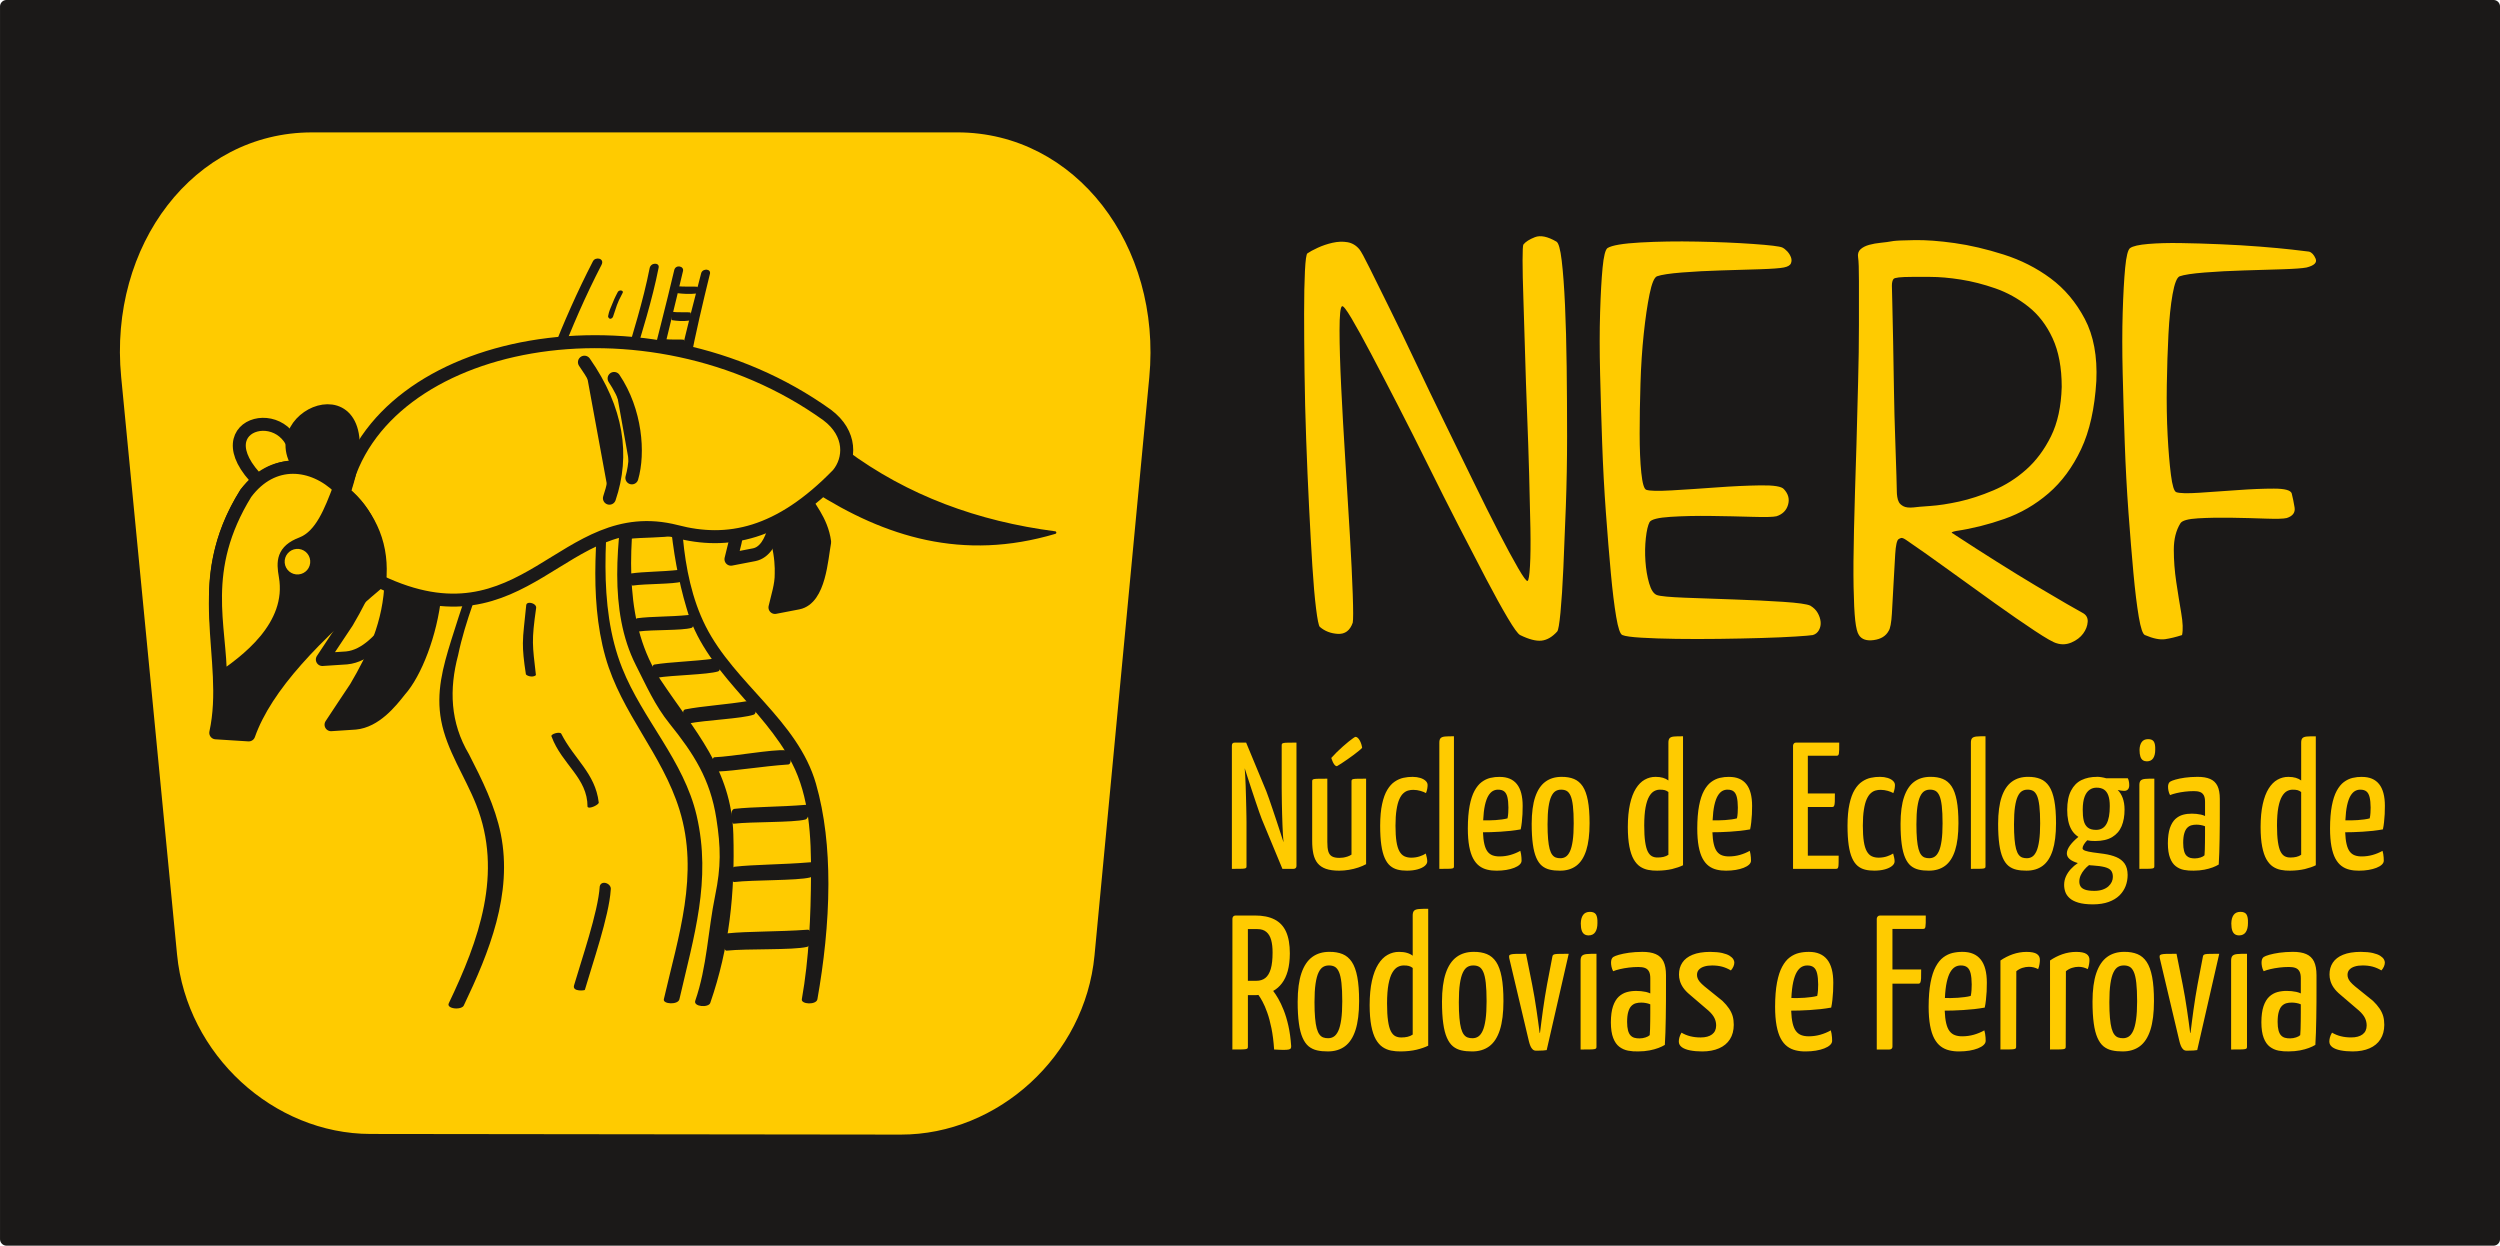 <?xml version="1.0" encoding="UTF-8" standalone="no"?>
<svg
   xmlns:dc="http://purl.org/dc/elements/1.1/"
   xmlns:cc="http://creativecommons.org/ns#"
   xmlns:rdf="http://www.w3.org/1999/02/22-rdf-syntax-ns#"
   xmlns:svg="http://www.w3.org/2000/svg"
   xmlns="http://www.w3.org/2000/svg"
   xmlns:sodipodi="http://sodipodi.sourceforge.net/DTD/sodipodi-0.dtd"
   xmlns:inkscape="http://www.inkscape.org/namespaces/inkscape"
   sodipodi:docname="nerf_logo_horizontal_yellow.svg"
   inkscape:version="1.0beta2 (2b71d25, 2019-12-03)"
   id="svg4062"
   version="1.1"
   viewBox="0 0 72.298 36.024"
   height="15.875mm"
   width="31.860mm">
  <defs
     id="defs4056" />
  <sodipodi:namedview
     inkscape:window-maximized="0"
     inkscape:window-y="25"
     inkscape:window-x="0"
     inkscape:window-height="847"
     inkscape:window-width="1440"
     fit-margin-bottom="0"
     fit-margin-right="0"
     fit-margin-left="0"
     fit-margin-top="0"
     showguides="false"
     showgrid="false"
     inkscape:document-rotation="0"
     inkscape:current-layer="layer1"
     inkscape:document-units="cm"
     inkscape:cy="28.07675"
     inkscape:cx="168.05497"
     inkscape:zoom="0.35"
     inkscape:pageshadow="2"
     inkscape:pageopacity="0.0"
     borderopacity="1.0"
     bordercolor="#666666"
     pagecolor="#ffffff"
     id="base" />
  <g
     transform="translate(-87.827,-63.631)"
     id="layer1"
     inkscape:groupmode="layer"
     inkscape:label="Camada 1">
    <path
       inkscape:connector-curvature="0"
       d="M 88.015,99.467 V 63.818 h 71.923 v 35.649 z"
       style="fill:#1b1918;fill-rule:evenodd;stroke:#1b1918;stroke-width:0.375;stroke-linecap:round;stroke-linejoin:round;stroke-dasharray:none"
       id="path614" />
    <g
       transform="matrix(0.265,0,0,0.265,79.906,-113.609)"
       id="Layer1046">
      <path
         inkscape:connector-curvature="0"
         d="m 172.567,696.479 c 0.24,-0.171 0.615,-0.374 1.125,-0.61 0.51,-0.235 1.05,-0.417 1.619,-0.546 0.57,-0.128 1.109,-0.15 1.619,-0.064 0.51,0.086 0.945,0.342 1.305,0.77 0.18,0.214 0.555,0.899 1.124,2.054 0.57,1.155 1.29,2.61 2.159,4.364 0.869,1.754 1.814,3.712 2.834,5.873 1.02,2.161 2.069,4.343 3.149,6.547 1.08,2.204 2.129,4.354 3.149,6.45 1.02,2.097 1.949,3.958 2.789,5.584 0.84,1.626 1.544,2.931 2.114,3.915 0.57,0.984 0.914,1.455 1.034,1.412 0.12,-0.043 0.21,-0.588 0.27,-1.637 0.06,-1.048 0.075,-2.418 0.045,-4.108 -0.03,-1.69 -0.075,-3.626 -0.135,-5.809 -0.06,-2.182 -0.135,-4.407 -0.225,-6.675 -0.09,-2.268 -0.165,-4.493 -0.225,-6.675 -0.06,-2.182 -0.12,-4.14 -0.18,-5.873 -0.06,-1.733 -0.09,-3.134 -0.09,-4.204 0,-1.07 0.03,-1.647 0.09,-1.733 0.24,-0.3 0.66,-0.567 1.259,-0.802 0.6,-0.235 1.379,-0.075 2.339,0.481 0.24,0.128 0.435,0.824 0.585,2.086 0.15,1.262 0.27,2.888 0.36,4.878 0.09,1.99 0.15,4.225 0.18,6.707 0.03,2.482 0.045,5.017 0.045,7.606 0,2.589 -0.045,5.124 -0.135,7.606 -0.09,2.482 -0.18,4.717 -0.27,6.707 -0.09,1.99 -0.195,3.616 -0.315,4.878 -0.12,1.262 -0.24,1.957 -0.36,2.086 -0.54,0.599 -1.109,0.93 -1.709,0.995 -0.6,0.064 -1.38,-0.139 -2.339,-0.61 -0.24,-0.129 -0.69,-0.749 -1.349,-1.861 -0.66,-1.113 -1.44,-2.525 -2.339,-4.236 -0.9,-1.712 -1.904,-3.648 -3.014,-5.809 -1.11,-2.161 -2.219,-4.364 -3.329,-6.611 -1.109,-2.246 -2.204,-4.418 -3.284,-6.515 -1.079,-2.096 -2.054,-3.969 -2.924,-5.616 -0.87,-1.647 -1.589,-2.952 -2.159,-3.915 -0.57,-0.963 -0.915,-1.401 -1.035,-1.316 -0.18,0.086 -0.27,0.963 -0.27,2.632 0,1.669 0.06,3.733 0.18,6.194 0.12,2.461 0.27,5.124 0.45,7.991 0.18,2.867 0.345,5.573 0.495,8.119 0.15,2.546 0.255,4.707 0.315,6.482 0.06,1.776 0.06,2.813 0,3.113 -0.3,0.856 -0.839,1.262 -1.619,1.22 -0.78,-0.043 -1.44,-0.299 -1.979,-0.77 -0.12,-0.128 -0.255,-0.792 -0.405,-1.99 -0.15,-1.198 -0.285,-2.749 -0.405,-4.653 -0.12,-1.904 -0.24,-4.054 -0.359,-6.45 -0.12,-2.396 -0.225,-4.846 -0.315,-7.349 -0.09,-2.503 -0.15,-4.953 -0.18,-7.349 -0.03,-2.396 -0.045,-4.536 -0.045,-6.418 0,-1.883 0.03,-3.423 0.09,-4.621 0.06,-1.198 0.15,-1.84 0.27,-1.925 z m 32.747,-0.578 c 0.48,-0.3 1.679,-0.503 3.599,-0.61 1.919,-0.107 3.988,-0.139 6.207,-0.096 2.219,0.043 4.244,0.128 6.073,0.257 1.829,0.128 2.894,0.257 3.194,0.385 0.18,0.086 0.359,0.225 0.54,0.417 0.18,0.193 0.315,0.406 0.405,0.642 0.09,0.235 0.09,0.46 0,0.674 -0.09,0.214 -0.345,0.364 -0.765,0.449 -0.42,0.085 -1.289,0.15 -2.609,0.193 -1.319,0.043 -2.729,0.086 -4.228,0.128 -1.499,0.043 -2.924,0.118 -4.273,0.225 -1.349,0.107 -2.264,0.246 -2.744,0.417 -0.3,0.128 -0.57,0.781 -0.81,1.958 -0.24,1.177 -0.45,2.61 -0.63,4.3 -0.18,1.69 -0.3,3.509 -0.359,5.456 -0.06,1.947 -0.09,3.765 -0.09,5.455 0,1.69 0.06,3.113 0.18,4.268 0.12,1.155 0.3,1.776 0.54,1.861 0.36,0.128 1.289,0.15 2.789,0.064 1.499,-0.086 3.119,-0.193 4.858,-0.321 1.74,-0.129 3.344,-0.203 4.813,-0.225 1.469,-0.021 2.324,0.118 2.564,0.417 0.48,0.513 0.63,1.08 0.45,1.701 -0.18,0.62 -0.6,1.037 -1.26,1.252 -0.36,0.086 -1.244,0.107 -2.654,0.064 -1.41,-0.043 -2.909,-0.075 -4.498,-0.096 -1.589,-0.021 -3.058,0.011 -4.408,0.096 -1.349,0.086 -2.114,0.278 -2.294,0.578 -0.18,0.342 -0.315,0.92 -0.405,1.733 -0.09,0.813 -0.105,1.658 -0.045,2.535 0.06,0.877 0.195,1.679 0.405,2.407 0.21,0.727 0.495,1.155 0.855,1.284 0.36,0.128 1.38,0.224 3.059,0.289 1.679,0.064 3.479,0.129 5.398,0.193 1.919,0.064 3.688,0.15 5.308,0.257 1.619,0.107 2.609,0.246 2.969,0.417 0.36,0.214 0.63,0.481 0.81,0.802 0.18,0.321 0.285,0.642 0.315,0.963 0.03,0.321 -0.03,0.62 -0.18,0.898 -0.15,0.278 -0.375,0.46 -0.675,0.546 -0.24,0.043 -0.87,0.096 -1.889,0.16 -1.02,0.064 -2.249,0.118 -3.689,0.16 -1.439,0.043 -2.984,0.075 -4.633,0.096 -1.649,0.021 -3.209,0.021 -4.678,0 -1.469,-0.022 -2.744,-0.064 -3.823,-0.129 -1.079,-0.064 -1.769,-0.16 -2.069,-0.289 -0.24,-0.086 -0.465,-0.749 -0.675,-1.99 -0.21,-1.241 -0.405,-2.835 -0.585,-4.782 -0.18,-1.947 -0.36,-4.151 -0.54,-6.611 -0.18,-2.46 -0.315,-4.974 -0.405,-7.541 -0.09,-2.567 -0.165,-5.092 -0.225,-7.574 -0.06,-2.482 -0.06,-4.717 0,-6.707 0.06,-1.99 0.15,-3.616 0.27,-4.878 0.12,-1.262 0.3,-1.979 0.54,-2.15 z m 27.349,1.027 c -0.06,-0.385 0.03,-0.685 0.27,-0.899 0.24,-0.214 0.555,-0.374 0.945,-0.481 0.39,-0.107 0.809,-0.182 1.26,-0.225 0.45,-0.043 0.914,-0.107 1.394,-0.193 0.3,-0.043 1.065,-0.075 2.294,-0.096 1.229,-0.021 2.684,0.086 4.363,0.321 1.679,0.235 3.464,0.653 5.353,1.252 1.889,0.599 3.599,1.466 5.128,2.599 1.529,1.134 2.774,2.61 3.734,4.429 0.959,1.818 1.379,4.075 1.259,6.771 -0.18,2.995 -0.735,5.477 -1.664,7.445 -0.929,1.968 -2.114,3.573 -3.554,4.814 -1.44,1.241 -3.044,2.171 -4.813,2.792 -1.77,0.621 -3.524,1.059 -5.263,1.316 -0.42,0.086 -0.57,0.16 -0.45,0.225 0.12,0.064 0.27,0.16 0.45,0.289 1.44,0.941 2.924,1.893 4.453,2.856 1.53,0.963 2.939,1.829 4.228,2.599 1.289,0.77 2.399,1.423 3.329,1.958 0.93,0.535 1.515,0.867 1.755,0.995 0.42,0.214 0.615,0.546 0.585,0.995 -0.03,0.449 -0.195,0.877 -0.495,1.283 -0.3,0.407 -0.72,0.728 -1.259,0.963 -0.54,0.235 -1.079,0.267 -1.619,0.096 -0.36,-0.086 -1.169,-0.545 -2.429,-1.38 -1.259,-0.834 -2.699,-1.829 -4.318,-2.985 -1.619,-1.155 -3.299,-2.364 -5.038,-3.626 -1.739,-1.262 -3.269,-2.343 -4.588,-3.241 -0.3,-0.214 -0.51,-0.299 -0.63,-0.257 -0.12,0.043 -0.21,0.086 -0.27,0.129 -0.18,0.128 -0.3,0.674 -0.36,1.637 -0.06,0.963 -0.12,2.022 -0.18,3.177 -0.06,1.155 -0.12,2.246 -0.18,3.273 -0.06,1.027 -0.18,1.669 -0.36,1.926 -0.3,0.556 -0.84,0.888 -1.619,0.995 -0.78,0.107 -1.319,-0.075 -1.619,-0.545 -0.18,-0.257 -0.315,-0.792 -0.405,-1.605 -0.09,-0.813 -0.15,-2.033 -0.18,-3.658 -0.03,-1.626 -0.015,-3.701 0.045,-6.226 0.06,-2.525 0.15,-5.627 0.27,-9.307 0.06,-2.311 0.12,-4.589 0.18,-6.835 0.06,-2.246 0.09,-4.311 0.09,-6.194 0,-1.883 0,-3.487 0,-4.814 0,-1.327 -0.03,-2.182 -0.09,-2.567 z m 3.688,3.081 c 0,0.128 0.015,0.76 0.045,1.893 0.03,1.134 0.06,2.525 0.09,4.172 0.03,1.647 0.06,3.412 0.09,5.295 0.03,1.883 0.075,3.637 0.135,5.263 0.06,1.626 0.105,2.995 0.135,4.108 0.03,1.113 0.045,1.711 0.045,1.797 0,0.129 0.015,0.3 0.045,0.514 0.03,0.214 0.09,0.406 0.18,0.578 0.09,0.171 0.255,0.321 0.495,0.449 0.24,0.128 0.6,0.171 1.079,0.128 0.3,-0.043 0.915,-0.096 1.844,-0.16 0.93,-0.064 1.979,-0.225 3.149,-0.481 1.169,-0.257 2.414,-0.663 3.734,-1.219 1.319,-0.556 2.519,-1.316 3.598,-2.279 1.08,-0.963 1.979,-2.171 2.699,-3.626 0.72,-1.455 1.11,-3.252 1.17,-5.391 0,-2.096 -0.33,-3.862 -0.99,-5.295 -0.66,-1.434 -1.545,-2.589 -2.654,-3.466 -1.11,-0.877 -2.309,-1.54 -3.599,-1.99 -1.29,-0.449 -2.549,-0.77 -3.778,-0.963 -1.23,-0.193 -2.339,-0.289 -3.329,-0.289 -0.989,0 -1.664,0 -2.024,0 -1.2,0 -1.859,0.075 -1.979,0.225 -0.12,0.15 -0.18,0.396 -0.18,0.738 z m 26,-4.108 c 0.3,-0.214 0.96,-0.364 1.979,-0.449 1.02,-0.086 2.204,-0.118 3.554,-0.096 1.349,0.021 2.789,0.064 4.318,0.129 1.53,0.064 2.969,0.15 4.318,0.257 1.349,0.107 2.504,0.214 3.464,0.321 0.96,0.107 1.589,0.182 1.889,0.225 0.3,0.086 0.54,0.342 0.72,0.77 0.18,0.428 -0.15,0.749 -0.99,0.963 -0.42,0.085 -1.29,0.15 -2.609,0.193 -1.319,0.043 -2.729,0.086 -4.229,0.128 -1.499,0.043 -2.924,0.118 -4.273,0.225 -1.349,0.107 -2.264,0.246 -2.744,0.417 -0.3,0.128 -0.554,0.781 -0.765,1.958 -0.21,1.177 -0.36,2.631 -0.45,4.364 -0.09,1.733 -0.15,3.583 -0.18,5.552 -0.03,1.968 0,3.798 0.09,5.488 0.09,1.69 0.21,3.124 0.36,4.3 0.15,1.177 0.345,1.808 0.585,1.893 0.36,0.129 1.2,0.15 2.519,0.064 1.319,-0.086 2.714,-0.182 4.183,-0.289 1.469,-0.107 2.789,-0.161 3.958,-0.161 1.169,0 1.814,0.171 1.934,0.514 0.12,0.471 0.225,0.984 0.315,1.54 0.09,0.556 -0.195,0.941 -0.855,1.155 -0.36,0.086 -1.125,0.107 -2.294,0.064 -1.169,-0.043 -2.414,-0.075 -3.733,-0.096 -1.32,-0.021 -2.534,0 -3.644,0.064 -1.109,0.064 -1.754,0.246 -1.934,0.545 -0.48,0.77 -0.72,1.733 -0.72,2.888 0,1.155 0.09,2.332 0.27,3.53 0.18,1.198 0.36,2.321 0.54,3.37 0.18,1.048 0.21,1.851 0.09,2.407 -0.66,0.214 -1.274,0.364 -1.844,0.449 -0.57,0.085 -1.305,-0.064 -2.204,-0.449 -0.24,-0.086 -0.465,-0.749 -0.675,-1.99 -0.21,-1.241 -0.405,-2.835 -0.585,-4.782 -0.18,-1.947 -0.36,-4.151 -0.54,-6.611 -0.18,-2.46 -0.315,-4.974 -0.405,-7.541 -0.09,-2.567 -0.165,-5.092 -0.225,-7.574 -0.06,-2.482 -0.06,-4.717 0,-6.707 0.06,-1.99 0.15,-3.616 0.27,-4.878 0.12,-1.262 0.3,-1.979 0.54,-2.15 z"
         style="fill:#ffcb00;fill-rule:evenodd"
         id="path616" />
      <g
         id="Layer1047">
        <g
           id="Layer1048">
          <path
             inkscape:connector-curvature="0"
             d="m 169.839,763.648 h 1.201 c 0.108,0 0.19,-0.029 0.249,-0.085 0.056,-0.052 0.085,-0.131 0.085,-0.23 v -13.464 c -0.39,0 -0.695,0 -0.915,0.007 -0.223,0.003 -0.384,0.016 -0.482,0.036 -0.099,0.02 -0.161,0.052 -0.187,0.098 -0.023,0.046 -0.033,0.112 -0.029,0.194 v 4.626 c 0,0.158 0.003,0.384 0.007,0.672 0.003,0.289 0.006,0.62 0.013,0.991 0.007,0.374 0.017,0.761 0.026,1.165 0.013,0.404 0.023,0.797 0.039,1.184 0.013,0.384 0.03,0.738 0.049,1.056 0.02,0.318 0.039,0.577 0.062,0.778 v 0.059 c -0.095,-0.302 -0.21,-0.65 -0.338,-1.046 -0.128,-0.397 -0.266,-0.814 -0.41,-1.25 -0.144,-0.436 -0.289,-0.866 -0.43,-1.283 -0.141,-0.42 -0.272,-0.8 -0.391,-1.142 -0.121,-0.344 -0.22,-0.62 -0.302,-0.83 l -2.205,-5.315 h -1.22 c -0.118,0 -0.203,0.026 -0.256,0.079 -0.053,0.052 -0.079,0.138 -0.079,0.256 v 13.444 c 0.394,0 0.702,0 0.922,-0.007 0.22,-0.003 0.377,-0.013 0.473,-0.033 0.095,-0.02 0.154,-0.049 0.174,-0.095 0.023,-0.043 0.029,-0.102 0.026,-0.18 v -4.783 c 0,-0.144 -0.003,-0.357 -0.007,-0.64 -0.003,-0.282 -0.01,-0.61 -0.02,-0.978 -0.007,-0.371 -0.017,-0.758 -0.029,-1.165 -0.01,-0.404 -0.023,-0.804 -0.036,-1.197 -0.017,-0.394 -0.033,-0.754 -0.049,-1.086 -0.017,-0.328 -0.036,-0.604 -0.056,-0.82 0.099,0.312 0.216,0.673 0.348,1.083 0.134,0.41 0.275,0.84 0.42,1.286 0.148,0.446 0.292,0.879 0.433,1.299 0.141,0.423 0.269,0.797 0.387,1.132 0.115,0.331 0.21,0.587 0.282,0.771 z m 9.133,-9.842 c -0.391,0 -0.696,0 -0.912,0.007 -0.22,0.003 -0.377,0.016 -0.476,0.036 -0.095,0.019 -0.158,0.052 -0.177,0.098 -0.023,0.046 -0.033,0.112 -0.029,0.194 v 7.953 c -0.141,0.092 -0.289,0.164 -0.446,0.213 -0.158,0.052 -0.315,0.088 -0.466,0.112 -0.151,0.02 -0.286,0.029 -0.407,0.029 -0.351,0.003 -0.623,-0.053 -0.814,-0.164 -0.194,-0.111 -0.325,-0.295 -0.4,-0.551 -0.072,-0.253 -0.108,-0.594 -0.105,-1.017 v -6.909 c -0.41,0 -0.728,0 -0.955,0.007 -0.23,0.003 -0.394,0.016 -0.492,0.036 -0.099,0.019 -0.158,0.052 -0.18,0.098 -0.023,0.046 -0.03,0.112 -0.026,0.194 v 6.437 c -0.003,0.551 0.043,1.03 0.131,1.44 0.092,0.41 0.246,0.751 0.466,1.02 0.22,0.269 0.522,0.472 0.905,0.607 0.384,0.134 0.866,0.2 1.45,0.2 0.357,0 0.712,-0.033 1.066,-0.092 0.354,-0.059 0.692,-0.144 1.01,-0.249 0.318,-0.105 0.604,-0.23 0.856,-0.367 z m -3.189,-1.358 c 0.138,-0.079 0.308,-0.184 0.515,-0.318 0.203,-0.131 0.423,-0.282 0.653,-0.443 0.233,-0.161 0.456,-0.325 0.676,-0.486 0.216,-0.164 0.407,-0.312 0.568,-0.446 0.164,-0.131 0.279,-0.24 0.344,-0.315 -0.017,-0.121 -0.043,-0.249 -0.085,-0.387 -0.043,-0.138 -0.095,-0.269 -0.161,-0.39 -0.066,-0.125 -0.138,-0.223 -0.22,-0.302 -0.082,-0.079 -0.167,-0.118 -0.262,-0.121 -0.033,0.003 -0.118,0.049 -0.249,0.141 -0.131,0.092 -0.295,0.216 -0.492,0.374 -0.197,0.158 -0.407,0.335 -0.63,0.535 -0.226,0.2 -0.446,0.407 -0.666,0.62 -0.22,0.217 -0.42,0.427 -0.601,0.633 0,0.003 0.017,0.053 0.046,0.141 0.029,0.089 0.072,0.194 0.125,0.312 0.056,0.118 0.121,0.22 0.194,0.311 0.075,0.089 0.158,0.135 0.246,0.141 z m 9.901,2.047 c -0.003,-0.174 -0.079,-0.325 -0.223,-0.456 -0.144,-0.135 -0.338,-0.24 -0.584,-0.315 -0.246,-0.075 -0.521,-0.115 -0.827,-0.115 -0.331,-0.003 -0.663,0.03 -0.997,0.102 -0.331,0.072 -0.653,0.21 -0.955,0.416 -0.305,0.204 -0.578,0.502 -0.814,0.899 -0.24,0.394 -0.426,0.909 -0.564,1.548 -0.141,0.64 -0.21,1.427 -0.213,2.369 0,0.827 0.043,1.529 0.125,2.103 0.085,0.578 0.207,1.05 0.371,1.417 0.161,0.367 0.361,0.65 0.597,0.853 0.236,0.2 0.508,0.338 0.817,0.417 0.308,0.079 0.65,0.115 1.024,0.112 0.436,-0.003 0.82,-0.049 1.148,-0.141 0.331,-0.092 0.587,-0.216 0.774,-0.367 0.184,-0.151 0.279,-0.315 0.282,-0.495 0,-0.125 -0.013,-0.259 -0.043,-0.397 -0.026,-0.138 -0.066,-0.295 -0.115,-0.469 -0.171,0.115 -0.394,0.216 -0.666,0.308 -0.272,0.092 -0.571,0.138 -0.889,0.144 -0.299,0.003 -0.561,-0.049 -0.781,-0.154 -0.22,-0.105 -0.4,-0.289 -0.545,-0.548 -0.144,-0.259 -0.253,-0.614 -0.322,-1.066 -0.069,-0.453 -0.105,-1.027 -0.105,-1.716 0,-0.699 0.039,-1.283 0.115,-1.752 0.072,-0.472 0.174,-0.853 0.305,-1.142 0.128,-0.289 0.276,-0.505 0.443,-0.653 0.167,-0.151 0.341,-0.249 0.528,-0.298 0.184,-0.053 0.371,-0.075 0.558,-0.072 0.269,0.003 0.528,0.039 0.771,0.111 0.243,0.069 0.446,0.151 0.607,0.243 0.069,-0.171 0.115,-0.331 0.141,-0.489 0.026,-0.154 0.036,-0.285 0.036,-0.397 z m 2.874,-5.315 c -0.423,-0.003 -0.751,0.003 -0.981,0.026 -0.233,0.023 -0.394,0.085 -0.485,0.19 -0.089,0.102 -0.131,0.272 -0.128,0.512 v 13.74 c 0.394,0 0.702,0 0.922,-0.007 0.22,-0.003 0.377,-0.013 0.472,-0.033 0.095,-0.02 0.154,-0.049 0.174,-0.095 0.023,-0.043 0.029,-0.102 0.026,-0.18 z m 5,4.429 c -0.348,-0.003 -0.692,0.033 -1.027,0.112 -0.338,0.082 -0.653,0.233 -0.948,0.453 -0.295,0.22 -0.554,0.541 -0.781,0.958 -0.226,0.416 -0.404,0.961 -0.531,1.63 -0.128,0.672 -0.194,1.496 -0.197,2.477 0,0.764 0.052,1.414 0.151,1.952 0.102,0.538 0.243,0.981 0.43,1.329 0.187,0.345 0.41,0.617 0.669,0.81 0.259,0.193 0.548,0.328 0.869,0.404 0.318,0.079 0.663,0.115 1.03,0.112 0.371,0 0.722,-0.03 1.046,-0.082 0.328,-0.056 0.617,-0.131 0.866,-0.23 0.249,-0.098 0.446,-0.213 0.587,-0.344 0.141,-0.131 0.213,-0.272 0.216,-0.427 0,-0.108 -0.003,-0.226 -0.013,-0.354 -0.01,-0.131 -0.026,-0.259 -0.046,-0.387 -0.02,-0.128 -0.046,-0.24 -0.079,-0.341 -0.338,0.19 -0.696,0.338 -1.076,0.446 -0.384,0.108 -0.771,0.161 -1.168,0.164 -0.299,0.003 -0.561,-0.036 -0.781,-0.118 -0.223,-0.082 -0.407,-0.223 -0.554,-0.417 -0.151,-0.197 -0.262,-0.469 -0.344,-0.81 -0.082,-0.344 -0.131,-0.774 -0.151,-1.292 0.239,0 0.522,-0.003 0.85,-0.013 0.328,-0.01 0.679,-0.026 1.053,-0.049 0.374,-0.023 0.748,-0.056 1.129,-0.095 0.377,-0.043 0.738,-0.095 1.083,-0.158 0.053,-0.239 0.095,-0.502 0.125,-0.787 0.033,-0.285 0.056,-0.577 0.072,-0.879 0.013,-0.305 0.019,-0.601 0.019,-0.892 0,-1.063 -0.21,-1.857 -0.63,-2.382 -0.42,-0.525 -1.043,-0.787 -1.87,-0.787 z m -0.177,1.398 c 0.279,-0.003 0.502,0.062 0.662,0.19 0.161,0.128 0.279,0.338 0.348,0.623 0.069,0.285 0.108,0.666 0.112,1.135 0,0.19 -0.007,0.39 -0.02,0.597 -0.013,0.21 -0.039,0.404 -0.079,0.584 -0.174,0.049 -0.374,0.089 -0.6,0.118 -0.226,0.033 -0.463,0.056 -0.705,0.072 -0.246,0.017 -0.485,0.026 -0.718,0.029 -0.233,0.003 -0.443,0.003 -0.633,-0.003 0.03,-0.663 0.095,-1.211 0.19,-1.644 0.098,-0.436 0.22,-0.777 0.367,-1.027 0.148,-0.249 0.315,-0.423 0.495,-0.528 0.184,-0.102 0.377,-0.151 0.581,-0.148 z m 3.661,3.72 c 0,0.882 0.043,1.627 0.128,2.234 0.082,0.607 0.21,1.099 0.377,1.48 0.167,0.381 0.374,0.676 0.62,0.879 0.249,0.203 0.538,0.341 0.866,0.417 0.328,0.075 0.692,0.112 1.099,0.108 0.702,0.003 1.293,-0.174 1.772,-0.528 0.482,-0.358 0.843,-0.915 1.089,-1.68 0.243,-0.761 0.367,-1.752 0.367,-2.969 0,-0.994 -0.062,-1.821 -0.187,-2.477 -0.125,-0.656 -0.312,-1.175 -0.564,-1.552 -0.253,-0.377 -0.568,-0.643 -0.951,-0.8 -0.384,-0.158 -0.833,-0.236 -1.348,-0.23 -0.692,-0.003 -1.28,0.171 -1.765,0.525 -0.486,0.354 -0.86,0.909 -1.116,1.663 -0.256,0.755 -0.384,1.732 -0.387,2.93 z m 1.732,0.039 c 0,-0.764 0.036,-1.391 0.108,-1.883 0.072,-0.492 0.174,-0.876 0.305,-1.148 0.131,-0.276 0.285,-0.466 0.466,-0.574 0.18,-0.108 0.381,-0.158 0.597,-0.154 0.233,-0.007 0.433,0.039 0.607,0.134 0.171,0.095 0.315,0.272 0.43,0.532 0.115,0.259 0.2,0.633 0.256,1.119 0.056,0.486 0.085,1.119 0.085,1.896 0,0.764 -0.036,1.394 -0.108,1.89 -0.072,0.496 -0.171,0.883 -0.302,1.161 -0.131,0.279 -0.285,0.476 -0.463,0.587 -0.177,0.112 -0.371,0.164 -0.584,0.161 -0.18,0.003 -0.344,-0.023 -0.492,-0.075 -0.148,-0.053 -0.279,-0.151 -0.391,-0.299 -0.115,-0.148 -0.207,-0.357 -0.285,-0.633 -0.075,-0.276 -0.131,-0.636 -0.171,-1.079 -0.039,-0.443 -0.059,-0.988 -0.059,-1.634 z m 13.188,3.346 c -0.157,0.108 -0.338,0.184 -0.535,0.23 -0.2,0.046 -0.407,0.066 -0.627,0.066 -0.233,0.007 -0.44,-0.039 -0.62,-0.131 -0.184,-0.095 -0.338,-0.266 -0.466,-0.512 -0.128,-0.249 -0.223,-0.607 -0.289,-1.066 -0.069,-0.463 -0.102,-1.06 -0.102,-1.795 0.003,-0.804 0.052,-1.46 0.148,-1.972 0.098,-0.512 0.23,-0.909 0.394,-1.188 0.164,-0.282 0.351,-0.476 0.554,-0.584 0.207,-0.108 0.416,-0.161 0.636,-0.154 0.203,-0.003 0.374,0.017 0.512,0.053 0.138,0.039 0.269,0.105 0.394,0.203 z m 0,-8.11 c -0.167,-0.128 -0.364,-0.226 -0.594,-0.292 -0.233,-0.069 -0.499,-0.102 -0.804,-0.102 -0.427,-0.003 -0.82,0.102 -1.188,0.308 -0.367,0.203 -0.686,0.528 -0.961,0.964 -0.276,0.44 -0.492,1.007 -0.646,1.7 -0.154,0.696 -0.233,1.529 -0.236,2.5 0.003,0.85 0.059,1.562 0.171,2.136 0.112,0.574 0.266,1.037 0.466,1.388 0.2,0.348 0.433,0.613 0.702,0.794 0.269,0.18 0.561,0.298 0.879,0.361 0.315,0.062 0.646,0.089 0.991,0.085 0.61,-0.007 1.151,-0.066 1.621,-0.177 0.472,-0.115 0.869,-0.253 1.194,-0.413 v -14.074 c -0.43,-0.003 -0.758,0.003 -0.991,0.026 -0.233,0.023 -0.391,0.085 -0.479,0.19 -0.089,0.102 -0.128,0.272 -0.125,0.512 z m 6.634,-0.394 c -0.348,-0.003 -0.692,0.033 -1.027,0.112 -0.338,0.082 -0.653,0.233 -0.948,0.453 -0.295,0.22 -0.554,0.541 -0.781,0.958 -0.226,0.416 -0.404,0.961 -0.531,1.63 -0.128,0.672 -0.194,1.496 -0.197,2.477 0,0.764 0.053,1.414 0.151,1.952 0.102,0.538 0.243,0.981 0.43,1.329 0.187,0.345 0.41,0.617 0.669,0.81 0.259,0.193 0.548,0.328 0.869,0.404 0.318,0.079 0.663,0.115 1.03,0.112 0.371,0 0.722,-0.03 1.046,-0.082 0.328,-0.056 0.617,-0.131 0.866,-0.23 0.249,-0.098 0.446,-0.213 0.587,-0.344 0.141,-0.131 0.213,-0.272 0.216,-0.427 0,-0.108 -0.003,-0.226 -0.013,-0.354 -0.01,-0.131 -0.026,-0.259 -0.046,-0.387 -0.02,-0.128 -0.046,-0.24 -0.079,-0.341 -0.338,0.19 -0.696,0.338 -1.076,0.446 -0.384,0.108 -0.771,0.161 -1.168,0.164 -0.299,0.003 -0.561,-0.036 -0.781,-0.118 -0.223,-0.082 -0.407,-0.223 -0.554,-0.417 -0.151,-0.197 -0.262,-0.469 -0.344,-0.81 -0.082,-0.344 -0.131,-0.774 -0.151,-1.292 0.239,0 0.522,-0.003 0.85,-0.013 0.328,-0.01 0.679,-0.026 1.053,-0.049 0.374,-0.023 0.748,-0.056 1.129,-0.095 0.377,-0.043 0.738,-0.095 1.083,-0.158 0.053,-0.239 0.095,-0.502 0.125,-0.787 0.033,-0.285 0.056,-0.577 0.072,-0.879 0.013,-0.305 0.019,-0.601 0.019,-0.892 0,-1.063 -0.21,-1.857 -0.63,-2.382 -0.42,-0.525 -1.043,-0.787 -1.87,-0.787 z m -0.177,1.398 c 0.279,-0.003 0.502,0.062 0.662,0.19 0.161,0.128 0.279,0.338 0.348,0.623 0.069,0.285 0.108,0.666 0.112,1.135 0,0.19 -0.007,0.39 -0.02,0.597 -0.013,0.21 -0.039,0.404 -0.079,0.584 -0.174,0.049 -0.374,0.089 -0.6,0.118 -0.226,0.033 -0.463,0.056 -0.705,0.072 -0.246,0.017 -0.485,0.026 -0.718,0.029 -0.233,0.003 -0.443,0.003 -0.633,-0.003 0.03,-0.663 0.095,-1.211 0.19,-1.644 0.098,-0.436 0.22,-0.777 0.367,-1.027 0.148,-0.249 0.315,-0.423 0.495,-0.528 0.184,-0.102 0.377,-0.151 0.581,-0.148 z m 8.759,7.204 v -5.315 h 2.657 c 0.095,0.003 0.167,-0.033 0.207,-0.112 0.043,-0.079 0.069,-0.226 0.079,-0.44 0.007,-0.213 0.013,-0.521 0.01,-0.925 h -2.953 v -4.114 h 3.13 c 0.072,0.003 0.131,-0.013 0.171,-0.043 0.039,-0.029 0.069,-0.092 0.089,-0.19 0.017,-0.095 0.026,-0.239 0.033,-0.433 0.003,-0.19 0.003,-0.45 0.003,-0.771 h -4.705 c -0.102,0.003 -0.177,0.033 -0.226,0.085 -0.049,0.056 -0.079,0.108 -0.092,0.161 -0.013,0.056 -0.017,0.085 -0.017,0.089 v 13.444 h 4.665 c 0.079,0.003 0.138,-0.01 0.18,-0.036 0.046,-0.026 0.075,-0.089 0.095,-0.18 0.02,-0.092 0.029,-0.236 0.033,-0.43 0.007,-0.197 0.007,-0.459 0.007,-0.791 z m 9.508,-7.716 c -0.003,-0.174 -0.079,-0.325 -0.223,-0.456 -0.144,-0.135 -0.338,-0.24 -0.584,-0.315 -0.246,-0.075 -0.521,-0.115 -0.827,-0.115 -0.331,-0.003 -0.663,0.03 -0.997,0.102 -0.331,0.072 -0.653,0.21 -0.955,0.416 -0.305,0.204 -0.578,0.502 -0.814,0.899 -0.24,0.394 -0.426,0.909 -0.564,1.548 -0.141,0.64 -0.21,1.427 -0.213,2.369 0,0.827 0.043,1.529 0.125,2.103 0.085,0.578 0.207,1.05 0.371,1.417 0.161,0.367 0.361,0.65 0.597,0.853 0.236,0.2 0.508,0.338 0.817,0.417 0.308,0.079 0.649,0.115 1.024,0.112 0.436,-0.003 0.82,-0.049 1.148,-0.141 0.331,-0.092 0.587,-0.216 0.774,-0.367 0.184,-0.151 0.279,-0.315 0.282,-0.495 0,-0.125 -0.013,-0.259 -0.043,-0.397 -0.026,-0.138 -0.066,-0.295 -0.115,-0.469 -0.171,0.115 -0.394,0.216 -0.666,0.308 -0.272,0.092 -0.571,0.138 -0.889,0.144 -0.299,0.003 -0.561,-0.049 -0.781,-0.154 -0.22,-0.105 -0.4,-0.289 -0.545,-0.548 -0.144,-0.259 -0.253,-0.614 -0.322,-1.066 -0.069,-0.453 -0.105,-1.027 -0.105,-1.716 0,-0.699 0.039,-1.283 0.115,-1.752 0.072,-0.472 0.174,-0.853 0.305,-1.142 0.128,-0.289 0.276,-0.505 0.443,-0.653 0.167,-0.151 0.341,-0.249 0.528,-0.298 0.184,-0.053 0.371,-0.075 0.558,-0.072 0.269,0.003 0.528,0.039 0.771,0.111 0.243,0.069 0.446,0.151 0.607,0.243 0.069,-0.171 0.115,-0.331 0.141,-0.489 0.026,-0.154 0.036,-0.285 0.036,-0.397 z m 0.61,4.232 c 0,0.882 0.043,1.627 0.128,2.234 0.082,0.607 0.21,1.099 0.377,1.48 0.167,0.381 0.374,0.676 0.62,0.879 0.249,0.203 0.538,0.341 0.866,0.417 0.328,0.075 0.692,0.112 1.099,0.108 0.702,0.003 1.293,-0.174 1.772,-0.528 0.482,-0.358 0.843,-0.915 1.089,-1.68 0.243,-0.761 0.367,-1.752 0.367,-2.969 0,-0.994 -0.062,-1.821 -0.187,-2.477 -0.125,-0.656 -0.312,-1.175 -0.564,-1.552 -0.253,-0.377 -0.568,-0.643 -0.951,-0.8 -0.384,-0.158 -0.833,-0.236 -1.348,-0.23 -0.692,-0.003 -1.28,0.171 -1.765,0.525 -0.486,0.354 -0.86,0.909 -1.116,1.663 -0.256,0.755 -0.384,1.732 -0.387,2.93 z m 1.732,0.039 c 0,-0.764 0.036,-1.391 0.108,-1.883 0.072,-0.492 0.174,-0.876 0.305,-1.148 0.131,-0.276 0.285,-0.466 0.466,-0.574 0.18,-0.108 0.381,-0.158 0.597,-0.154 0.233,-0.007 0.433,0.039 0.607,0.134 0.171,0.095 0.315,0.272 0.43,0.532 0.115,0.259 0.2,0.633 0.256,1.119 0.056,0.486 0.085,1.119 0.085,1.896 0,0.764 -0.036,1.394 -0.108,1.89 -0.072,0.496 -0.171,0.883 -0.302,1.161 -0.131,0.279 -0.285,0.476 -0.463,0.587 -0.177,0.112 -0.371,0.164 -0.584,0.161 -0.18,0.003 -0.344,-0.023 -0.492,-0.075 -0.148,-0.053 -0.279,-0.151 -0.391,-0.299 -0.115,-0.148 -0.207,-0.357 -0.285,-0.633 -0.075,-0.276 -0.131,-0.636 -0.171,-1.079 -0.039,-0.443 -0.059,-0.988 -0.059,-1.634 z m 7.539,-9.586 c -0.423,-0.003 -0.751,0.003 -0.981,0.026 -0.233,0.023 -0.394,0.085 -0.485,0.19 -0.089,0.102 -0.131,0.272 -0.128,0.512 v 13.74 c 0.394,0 0.702,0 0.922,-0.007 0.22,-0.003 0.377,-0.013 0.472,-0.033 0.095,-0.02 0.154,-0.049 0.174,-0.095 0.023,-0.043 0.029,-0.102 0.026,-0.18 z m 1.378,9.547 c 0,0.882 0.043,1.627 0.128,2.234 0.082,0.607 0.21,1.099 0.377,1.48 0.167,0.381 0.374,0.676 0.62,0.879 0.249,0.203 0.538,0.341 0.866,0.417 0.328,0.075 0.692,0.112 1.099,0.108 0.702,0.003 1.293,-0.174 1.772,-0.528 0.482,-0.358 0.843,-0.915 1.089,-1.68 0.243,-0.761 0.367,-1.752 0.367,-2.969 0,-0.994 -0.062,-1.821 -0.187,-2.477 -0.125,-0.656 -0.312,-1.175 -0.564,-1.552 -0.253,-0.377 -0.568,-0.643 -0.951,-0.8 -0.384,-0.158 -0.833,-0.236 -1.348,-0.23 -0.692,-0.003 -1.28,0.171 -1.765,0.525 -0.486,0.354 -0.86,0.909 -1.116,1.663 -0.256,0.755 -0.384,1.732 -0.387,2.93 z m 1.732,0.039 c 0,-0.764 0.036,-1.391 0.108,-1.883 0.072,-0.492 0.174,-0.876 0.305,-1.148 0.131,-0.276 0.285,-0.466 0.466,-0.574 0.18,-0.108 0.381,-0.158 0.597,-0.154 0.233,-0.007 0.433,0.039 0.607,0.134 0.171,0.095 0.315,0.272 0.43,0.532 0.115,0.259 0.2,0.633 0.256,1.119 0.056,0.486 0.085,1.119 0.085,1.896 0,0.764 -0.036,1.394 -0.108,1.89 -0.072,0.496 -0.171,0.883 -0.302,1.161 -0.131,0.279 -0.285,0.476 -0.463,0.587 -0.177,0.112 -0.371,0.164 -0.584,0.161 -0.18,0.003 -0.344,-0.023 -0.492,-0.075 -0.148,-0.053 -0.279,-0.151 -0.391,-0.299 -0.115,-0.148 -0.207,-0.357 -0.285,-0.633 -0.075,-0.276 -0.131,-0.636 -0.171,-1.079 -0.039,-0.443 -0.059,-0.988 -0.059,-1.634 z m 9.074,-5.157 c -0.646,-0.003 -1.217,0.115 -1.706,0.351 -0.489,0.239 -0.869,0.623 -1.142,1.155 -0.276,0.528 -0.417,1.227 -0.42,2.096 -0.003,0.423 0.036,0.82 0.112,1.194 0.075,0.374 0.203,0.712 0.38,1.01 0.18,0.299 0.423,0.548 0.728,0.748 -0.377,0.308 -0.679,0.614 -0.902,0.915 -0.223,0.302 -0.344,0.587 -0.358,0.856 -0.007,0.256 0.098,0.472 0.312,0.653 0.213,0.177 0.512,0.321 0.889,0.43 -0.285,0.19 -0.538,0.407 -0.764,0.653 -0.223,0.243 -0.4,0.508 -0.531,0.794 -0.131,0.289 -0.197,0.594 -0.2,0.915 -0.003,0.259 0.036,0.515 0.121,0.768 0.085,0.253 0.239,0.482 0.466,0.689 0.223,0.207 0.541,0.374 0.958,0.499 0.413,0.125 0.948,0.187 1.604,0.19 0.659,-0.003 1.227,-0.092 1.703,-0.263 0.479,-0.174 0.869,-0.407 1.178,-0.706 0.305,-0.302 0.531,-0.643 0.679,-1.024 0.148,-0.384 0.22,-0.791 0.22,-1.217 -0.003,-0.515 -0.112,-0.925 -0.328,-1.237 -0.216,-0.308 -0.518,-0.545 -0.905,-0.709 -0.387,-0.164 -0.843,-0.282 -1.365,-0.358 -0.443,-0.056 -0.84,-0.108 -1.188,-0.158 -0.348,-0.049 -0.623,-0.108 -0.827,-0.177 -0.2,-0.069 -0.305,-0.161 -0.308,-0.276 0.007,-0.131 0.059,-0.276 0.161,-0.433 0.102,-0.157 0.216,-0.302 0.351,-0.433 0.128,0.03 0.266,0.049 0.413,0.062 0.148,0.01 0.305,0.016 0.472,0.016 0.758,-0.003 1.371,-0.148 1.84,-0.43 0.469,-0.282 0.814,-0.679 1.03,-1.194 0.213,-0.515 0.322,-1.122 0.318,-1.821 -0.003,-0.482 -0.072,-0.902 -0.203,-1.257 -0.135,-0.354 -0.315,-0.643 -0.545,-0.869 0.128,0.029 0.256,0.053 0.377,0.072 0.121,0.017 0.233,0.026 0.331,0.026 0.171,0 0.302,-0.049 0.4,-0.151 0.099,-0.102 0.148,-0.253 0.151,-0.459 0,-0.187 -0.016,-0.345 -0.049,-0.472 -0.03,-0.128 -0.066,-0.226 -0.108,-0.295 h -2.362 c -0.171,-0.049 -0.344,-0.088 -0.521,-0.115 -0.177,-0.029 -0.331,-0.043 -0.463,-0.043 z m -0.059,1.181 c 0.315,-0.003 0.581,0.066 0.794,0.2 0.213,0.138 0.374,0.351 0.482,0.65 0.108,0.295 0.161,0.679 0.161,1.158 0.003,0.856 -0.115,1.506 -0.357,1.942 -0.239,0.436 -0.62,0.656 -1.138,0.656 -0.404,0 -0.709,-0.089 -0.919,-0.266 -0.213,-0.177 -0.358,-0.43 -0.433,-0.761 -0.075,-0.331 -0.108,-0.732 -0.105,-1.197 0.003,-0.574 0.072,-1.037 0.203,-1.388 0.134,-0.351 0.315,-0.604 0.545,-0.761 0.226,-0.158 0.482,-0.236 0.768,-0.233 z m -0.472,8.484 c 0.574,0.036 1.024,0.099 1.352,0.184 0.328,0.085 0.561,0.21 0.696,0.381 0.134,0.171 0.2,0.404 0.197,0.696 0,0.174 -0.039,0.351 -0.118,0.528 -0.079,0.177 -0.197,0.338 -0.361,0.489 -0.164,0.148 -0.371,0.269 -0.626,0.358 -0.253,0.092 -0.554,0.138 -0.902,0.141 -0.449,0 -0.791,-0.046 -1.033,-0.134 -0.24,-0.089 -0.404,-0.21 -0.492,-0.367 -0.092,-0.154 -0.131,-0.335 -0.128,-0.541 0.003,-0.22 0.052,-0.436 0.148,-0.653 0.098,-0.216 0.226,-0.42 0.387,-0.61 0.158,-0.193 0.335,-0.361 0.528,-0.508 0.059,0.01 0.118,0.02 0.177,0.026 0.059,0.01 0.118,0.013 0.177,0.013 z m 6.771,-9.468 c -0.43,-0.003 -0.764,0.003 -1,0.026 -0.24,0.023 -0.404,0.085 -0.499,0.19 -0.092,0.102 -0.138,0.272 -0.134,0.512 v 9.114 c 0.4,0 0.712,0 0.935,-0.007 0.226,-0.003 0.387,-0.013 0.485,-0.033 0.102,-0.02 0.161,-0.049 0.184,-0.095 0.023,-0.043 0.033,-0.102 0.029,-0.18 z m -1.614,-3.13 c 0,0.305 0.033,0.551 0.095,0.732 0.062,0.184 0.154,0.312 0.276,0.39 0.121,0.082 0.266,0.118 0.436,0.118 0.305,-0.003 0.532,-0.115 0.682,-0.338 0.148,-0.223 0.223,-0.535 0.223,-0.942 0.013,-0.41 -0.039,-0.702 -0.158,-0.883 -0.118,-0.177 -0.328,-0.263 -0.63,-0.259 -0.312,0.003 -0.545,0.112 -0.692,0.325 -0.148,0.21 -0.226,0.495 -0.233,0.856 z"
             style="fill:#ffcb00;fill-rule:evenodd"
             id="path618" />
          <path
             inkscape:connector-curvature="0"
             d="m 266.489,754.692 c -0.003,0.121 0.013,0.263 0.043,0.423 0.029,0.161 0.088,0.321 0.174,0.482 0.194,-0.079 0.43,-0.151 0.709,-0.216 0.279,-0.066 0.581,-0.118 0.906,-0.158 0.325,-0.039 0.653,-0.059 0.984,-0.059 0.262,-0.003 0.485,0.029 0.666,0.095 0.18,0.066 0.318,0.184 0.413,0.354 0.095,0.167 0.141,0.407 0.141,0.712 v 1.555 c -0.134,-0.066 -0.285,-0.115 -0.45,-0.154 -0.167,-0.036 -0.338,-0.062 -0.508,-0.079 -0.174,-0.017 -0.331,-0.023 -0.479,-0.023 -0.335,-0.003 -0.656,0.036 -0.965,0.118 -0.311,0.085 -0.591,0.243 -0.84,0.469 -0.246,0.23 -0.443,0.554 -0.591,0.981 -0.144,0.427 -0.22,0.981 -0.223,1.66 0.003,0.669 0.082,1.204 0.24,1.608 0.154,0.404 0.364,0.705 0.63,0.905 0.266,0.203 0.564,0.335 0.899,0.4 0.335,0.062 0.682,0.088 1.046,0.079 0.426,-0.003 0.814,-0.036 1.161,-0.105 0.345,-0.066 0.65,-0.151 0.912,-0.249 0.266,-0.102 0.486,-0.207 0.663,-0.315 0.023,-0.377 0.046,-0.8 0.059,-1.27 0.017,-0.469 0.03,-0.971 0.036,-1.503 0.01,-0.535 0.017,-1.083 0.02,-1.65 0.003,-0.564 0.003,-1.132 0.003,-1.699 v -1.043 c 0,-0.587 -0.085,-1.056 -0.256,-1.411 -0.174,-0.351 -0.44,-0.607 -0.8,-0.761 -0.361,-0.158 -0.82,-0.233 -1.385,-0.23 -0.502,0.003 -0.958,0.033 -1.365,0.089 -0.41,0.059 -0.754,0.128 -1.036,0.21 -0.279,0.079 -0.476,0.158 -0.591,0.233 -0.079,0.062 -0.135,0.141 -0.168,0.239 -0.033,0.099 -0.049,0.2 -0.049,0.312 z m 4.035,4.311 c 0,0.269 0,0.551 0,0.853 0,0.299 -0.003,0.594 -0.007,0.886 -0.003,0.292 -0.01,0.564 -0.016,0.81 -0.01,0.249 -0.02,0.456 -0.036,0.62 -0.095,0.092 -0.236,0.171 -0.427,0.233 -0.19,0.066 -0.394,0.098 -0.617,0.102 -0.193,0.003 -0.367,-0.02 -0.525,-0.062 -0.154,-0.043 -0.289,-0.125 -0.404,-0.246 -0.112,-0.118 -0.2,-0.289 -0.259,-0.515 -0.059,-0.223 -0.092,-0.512 -0.092,-0.869 0,-0.427 0.039,-0.771 0.118,-1.034 0.075,-0.263 0.18,-0.466 0.315,-0.604 0.134,-0.138 0.289,-0.233 0.463,-0.282 0.177,-0.049 0.364,-0.072 0.561,-0.069 0.145,0 0.299,0.013 0.469,0.043 0.171,0.029 0.322,0.075 0.456,0.134 z m 10.492,3.11 c -0.157,0.108 -0.338,0.184 -0.535,0.23 -0.2,0.046 -0.407,0.066 -0.627,0.066 -0.233,0.007 -0.44,-0.039 -0.62,-0.131 -0.184,-0.095 -0.338,-0.266 -0.466,-0.512 -0.128,-0.249 -0.223,-0.607 -0.289,-1.066 -0.069,-0.463 -0.102,-1.06 -0.102,-1.795 0.003,-0.804 0.052,-1.46 0.148,-1.972 0.098,-0.512 0.23,-0.909 0.394,-1.188 0.164,-0.282 0.351,-0.476 0.554,-0.584 0.207,-0.108 0.417,-0.161 0.636,-0.154 0.203,-0.003 0.374,0.017 0.512,0.053 0.138,0.039 0.269,0.105 0.394,0.203 z m 0,-8.11 c -0.167,-0.128 -0.364,-0.226 -0.594,-0.292 -0.233,-0.069 -0.499,-0.102 -0.804,-0.102 -0.427,-0.003 -0.82,0.102 -1.188,0.308 -0.367,0.203 -0.686,0.528 -0.961,0.964 -0.276,0.44 -0.492,1.007 -0.646,1.7 -0.154,0.696 -0.233,1.529 -0.236,2.5 0.003,0.85 0.059,1.562 0.171,2.136 0.112,0.574 0.266,1.037 0.466,1.388 0.2,0.348 0.433,0.613 0.702,0.794 0.269,0.18 0.561,0.298 0.879,0.361 0.315,0.062 0.646,0.089 0.991,0.085 0.61,-0.007 1.151,-0.066 1.621,-0.177 0.472,-0.115 0.869,-0.253 1.194,-0.413 v -14.074 c -0.43,-0.003 -0.758,0.003 -0.991,0.026 -0.233,0.023 -0.391,0.085 -0.479,0.19 -0.089,0.102 -0.128,0.272 -0.125,0.512 z m 6.634,-0.394 c -0.348,-0.003 -0.692,0.033 -1.027,0.112 -0.338,0.082 -0.653,0.233 -0.948,0.453 -0.295,0.22 -0.554,0.541 -0.781,0.958 -0.226,0.416 -0.404,0.961 -0.531,1.63 -0.128,0.672 -0.194,1.496 -0.197,2.477 0,0.764 0.053,1.414 0.151,1.952 0.102,0.538 0.243,0.981 0.43,1.329 0.187,0.345 0.41,0.617 0.669,0.81 0.259,0.193 0.548,0.328 0.869,0.404 0.318,0.079 0.663,0.115 1.03,0.112 0.371,0 0.722,-0.03 1.046,-0.082 0.328,-0.056 0.617,-0.131 0.866,-0.23 0.249,-0.098 0.446,-0.213 0.587,-0.344 0.141,-0.131 0.213,-0.272 0.217,-0.427 0,-0.108 -0.003,-0.226 -0.013,-0.354 -0.01,-0.131 -0.026,-0.259 -0.046,-0.387 -0.02,-0.128 -0.046,-0.24 -0.079,-0.341 -0.338,0.19 -0.696,0.338 -1.076,0.446 -0.384,0.108 -0.771,0.161 -1.168,0.164 -0.299,0.003 -0.561,-0.036 -0.781,-0.118 -0.223,-0.082 -0.407,-0.223 -0.554,-0.417 -0.151,-0.197 -0.262,-0.469 -0.344,-0.81 -0.082,-0.344 -0.131,-0.774 -0.151,-1.292 0.239,0 0.522,-0.003 0.85,-0.013 0.328,-0.01 0.679,-0.026 1.053,-0.049 0.374,-0.023 0.748,-0.056 1.129,-0.095 0.377,-0.043 0.738,-0.095 1.083,-0.158 0.053,-0.239 0.095,-0.502 0.125,-0.787 0.033,-0.285 0.056,-0.577 0.072,-0.879 0.013,-0.305 0.02,-0.601 0.02,-0.892 0,-1.063 -0.21,-1.857 -0.63,-2.382 -0.42,-0.525 -1.043,-0.787 -1.87,-0.787 z m -0.177,1.398 c 0.279,-0.003 0.502,0.062 0.662,0.19 0.161,0.128 0.279,0.338 0.348,0.623 0.069,0.285 0.108,0.666 0.112,1.135 0,0.19 -0.007,0.39 -0.02,0.597 -0.013,0.21 -0.039,0.404 -0.079,0.584 -0.174,0.049 -0.374,0.089 -0.6,0.118 -0.226,0.033 -0.463,0.056 -0.705,0.072 -0.246,0.017 -0.485,0.026 -0.719,0.029 -0.233,0.003 -0.443,0.003 -0.633,-0.003 0.03,-0.663 0.095,-1.211 0.19,-1.644 0.098,-0.436 0.22,-0.777 0.367,-1.027 0.148,-0.249 0.315,-0.423 0.495,-0.528 0.184,-0.102 0.377,-0.151 0.581,-0.148 z"
             style="fill:#ffcb00;fill-rule:evenodd"
             id="path620" />
        </g>
        <g
           id="Layer1049">
          <path
             inkscape:connector-curvature="0"
             d="m 164.379,783.361 c 0.414,0 0.738,0 0.968,-0.007 0.233,-0.003 0.401,-0.014 0.505,-0.035 0.101,-0.021 0.167,-0.052 0.192,-0.101 0.021,-0.045 0.031,-0.108 0.028,-0.191 v -5.599 h 0.731 c 0.063,0 0.129,0 0.202,-0.003 0.07,0 0.143,-0.007 0.216,-0.018 0.129,0.171 0.279,0.411 0.446,0.724 0.171,0.313 0.341,0.707 0.512,1.187 0.174,0.477 0.327,1.052 0.463,1.72 0.136,0.668 0.233,1.442 0.292,2.322 0.188,0.01 0.369,0.021 0.54,0.028 0.171,0.01 0.327,0.014 0.463,0.014 0.261,0 0.453,-0.014 0.575,-0.038 0.122,-0.028 0.202,-0.07 0.237,-0.132 0.035,-0.062 0.049,-0.143 0.045,-0.247 -0.056,-0.825 -0.157,-1.563 -0.303,-2.211 -0.146,-0.651 -0.32,-1.222 -0.515,-1.713 -0.195,-0.491 -0.393,-0.909 -0.595,-1.257 -0.202,-0.345 -0.383,-0.623 -0.55,-0.836 0.366,-0.199 0.683,-0.477 0.954,-0.836 0.272,-0.355 0.484,-0.801 0.634,-1.337 0.15,-0.54 0.226,-1.18 0.23,-1.922 0,-0.964 -0.136,-1.755 -0.411,-2.364 -0.275,-0.609 -0.7,-1.058 -1.267,-1.344 -0.567,-0.289 -1.288,-0.432 -2.166,-0.428 h -2.068 c -0.115,0.004 -0.199,0.035 -0.251,0.09 -0.049,0.059 -0.08,0.115 -0.09,0.171 -0.01,0.059 -0.017,0.09 -0.014,0.094 z m 4.387,-10.571 c 0,0.735 -0.066,1.327 -0.198,1.78 -0.136,0.453 -0.334,0.783 -0.596,0.989 -0.264,0.205 -0.592,0.306 -0.982,0.303 h -0.919 v -5.641 h 1.045 c 0.407,0 0.735,0.104 0.975,0.313 0.244,0.205 0.418,0.501 0.522,0.884 0.104,0.383 0.157,0.839 0.153,1.372 z m 2.737,5.348 c 0,0.937 0.045,1.727 0.136,2.371 0.087,0.644 0.223,1.167 0.401,1.57 0.177,0.404 0.397,0.717 0.658,0.933 0.265,0.216 0.571,0.362 0.919,0.442 0.348,0.08 0.735,0.118 1.166,0.115 0.745,0.004 1.372,-0.184 1.88,-0.56 0.512,-0.38 0.895,-0.972 1.156,-1.783 0.257,-0.808 0.39,-1.86 0.39,-3.151 0,-1.055 -0.066,-1.933 -0.198,-2.629 -0.132,-0.696 -0.331,-1.246 -0.599,-1.647 -0.268,-0.4 -0.603,-0.682 -1.01,-0.85 -0.407,-0.167 -0.884,-0.251 -1.431,-0.244 -0.735,-0.004 -1.358,0.181 -1.873,0.557 -0.515,0.376 -0.912,0.965 -1.184,1.765 -0.272,0.801 -0.407,1.839 -0.411,3.109 z m 1.838,0.042 c 0,-0.811 0.038,-1.476 0.115,-1.999 0.077,-0.522 0.185,-0.93 0.324,-1.218 0.139,-0.293 0.303,-0.494 0.494,-0.61 0.192,-0.115 0.404,-0.167 0.634,-0.164 0.247,-0.007 0.46,0.042 0.644,0.143 0.181,0.101 0.334,0.289 0.456,0.564 0.122,0.275 0.213,0.672 0.272,1.187 0.059,0.515 0.09,1.187 0.09,2.013 0,0.811 -0.038,1.48 -0.115,2.005 -0.077,0.526 -0.181,0.937 -0.32,1.233 -0.139,0.296 -0.303,0.505 -0.491,0.623 -0.188,0.118 -0.393,0.174 -0.62,0.171 -0.191,0.004 -0.365,-0.025 -0.522,-0.08 -0.157,-0.056 -0.296,-0.16 -0.414,-0.317 -0.122,-0.157 -0.219,-0.38 -0.303,-0.672 -0.08,-0.292 -0.139,-0.675 -0.181,-1.145 -0.042,-0.47 -0.063,-1.048 -0.063,-1.734 z m 10.717,3.552 c -0.167,0.115 -0.359,0.195 -0.568,0.244 -0.212,0.049 -0.432,0.07 -0.665,0.07 -0.247,0.007 -0.467,-0.042 -0.658,-0.139 -0.195,-0.101 -0.359,-0.282 -0.495,-0.543 -0.136,-0.265 -0.237,-0.644 -0.306,-1.132 -0.073,-0.491 -0.108,-1.125 -0.108,-1.905 0.004,-0.853 0.056,-1.549 0.157,-2.092 0.104,-0.543 0.244,-0.965 0.418,-1.261 0.174,-0.299 0.373,-0.505 0.589,-0.62 0.219,-0.115 0.442,-0.171 0.675,-0.164 0.216,-0.004 0.397,0.017 0.543,0.056 0.146,0.042 0.286,0.111 0.418,0.216 z m 0,-8.607 c -0.178,-0.136 -0.386,-0.24 -0.63,-0.31 -0.247,-0.073 -0.529,-0.108 -0.853,-0.108 -0.453,-0.004 -0.87,0.108 -1.26,0.327 -0.39,0.216 -0.728,0.561 -1.02,1.024 -0.292,0.467 -0.522,1.069 -0.686,1.804 -0.164,0.738 -0.247,1.623 -0.251,2.653 0.004,0.902 0.063,1.657 0.181,2.267 0.118,0.609 0.282,1.1 0.494,1.473 0.212,0.369 0.46,0.651 0.745,0.843 0.285,0.192 0.595,0.317 0.933,0.383 0.334,0.066 0.686,0.094 1.051,0.09 0.648,-0.007 1.222,-0.07 1.72,-0.188 0.501,-0.122 0.923,-0.268 1.267,-0.439 v -14.937 c -0.456,-0.004 -0.804,0.003 -1.052,0.028 -0.247,0.025 -0.414,0.091 -0.508,0.202 -0.094,0.108 -0.136,0.289 -0.132,0.543 z m 3.196,5.014 c 0,0.937 0.045,1.727 0.136,2.371 0.087,0.644 0.223,1.167 0.401,1.57 0.178,0.404 0.397,0.717 0.658,0.933 0.265,0.216 0.571,0.362 0.919,0.442 0.348,0.08 0.735,0.118 1.166,0.115 0.745,0.004 1.372,-0.184 1.88,-0.56 0.512,-0.38 0.895,-0.972 1.156,-1.783 0.258,-0.808 0.39,-1.86 0.39,-3.151 0,-1.055 -0.066,-1.933 -0.199,-2.629 -0.132,-0.696 -0.331,-1.246 -0.599,-1.647 -0.268,-0.4 -0.603,-0.682 -1.01,-0.85 -0.408,-0.167 -0.885,-0.251 -1.431,-0.244 -0.735,-0.004 -1.358,0.181 -1.873,0.557 -0.515,0.376 -0.912,0.965 -1.184,1.765 -0.272,0.801 -0.407,1.839 -0.411,3.109 z m 1.838,0.042 c 0,-0.811 0.038,-1.476 0.115,-1.999 0.077,-0.522 0.185,-0.93 0.324,-1.218 0.139,-0.293 0.303,-0.494 0.494,-0.61 0.192,-0.115 0.404,-0.167 0.634,-0.164 0.247,-0.007 0.46,0.042 0.644,0.143 0.181,0.101 0.334,0.289 0.456,0.564 0.122,0.275 0.213,0.672 0.272,1.187 0.059,0.515 0.09,1.187 0.09,2.013 0,0.811 -0.038,1.48 -0.115,2.005 -0.076,0.526 -0.181,0.937 -0.32,1.233 -0.139,0.296 -0.303,0.505 -0.491,0.623 -0.188,0.118 -0.394,0.174 -0.62,0.171 -0.191,0.004 -0.365,-0.025 -0.522,-0.08 -0.157,-0.056 -0.296,-0.16 -0.414,-0.317 -0.122,-0.157 -0.219,-0.38 -0.303,-0.672 -0.08,-0.292 -0.139,-0.675 -0.181,-1.145 -0.042,-0.47 -0.063,-1.048 -0.063,-1.734 z m 7.646,4.283 c 0.049,0.195 0.104,0.373 0.171,0.526 0.066,0.153 0.15,0.275 0.244,0.362 0.094,0.087 0.205,0.132 0.338,0.136 0.094,0 0.216,0 0.358,-0.004 0.146,0 0.296,-0.007 0.446,-0.014 0.15,-0.011 0.279,-0.024 0.386,-0.045 l 2.403,-10.508 c -0.425,0 -0.756,0 -0.996,0.007 -0.237,0.003 -0.411,0.017 -0.522,0.038 -0.108,0.024 -0.177,0.063 -0.212,0.115 -0.032,0.049 -0.056,0.122 -0.066,0.216 l -0.564,2.946 c -0.083,0.446 -0.164,0.909 -0.24,1.393 -0.077,0.488 -0.146,0.961 -0.213,1.424 -0.066,0.46 -0.122,0.877 -0.167,1.254 -0.049,0.372 -0.087,0.672 -0.112,0.895 -0.028,0.223 -0.042,0.334 -0.042,0.341 h -0.042 c 0,-0.007 -0.014,-0.118 -0.042,-0.341 -0.028,-0.223 -0.07,-0.519 -0.118,-0.895 -0.052,-0.373 -0.112,-0.79 -0.178,-1.25 -0.07,-0.46 -0.143,-0.933 -0.223,-1.417 -0.08,-0.481 -0.167,-0.944 -0.254,-1.383 l -0.669,-3.342 c -0.46,0 -0.822,0 -1.083,0.007 -0.261,0.007 -0.449,0.028 -0.561,0.059 -0.115,0.031 -0.181,0.083 -0.195,0.153 -0.017,0.073 -0.01,0.174 0.021,0.303 z m 7.375,-9.547 c -0.456,-0.004 -0.811,0.003 -1.062,0.028 -0.254,0.024 -0.428,0.09 -0.529,0.202 -0.098,0.108 -0.146,0.289 -0.143,0.543 v 9.673 c 0.425,0 0.755,0 0.992,-0.007 0.24,-0.003 0.411,-0.014 0.515,-0.035 0.108,-0.021 0.171,-0.052 0.195,-0.101 0.024,-0.045 0.035,-0.108 0.031,-0.191 z m -1.713,-3.322 c 0,0.324 0.035,0.585 0.101,0.776 0.066,0.195 0.164,0.331 0.293,0.414 0.129,0.087 0.282,0.125 0.463,0.125 0.324,-0.004 0.564,-0.122 0.724,-0.359 0.157,-0.237 0.237,-0.568 0.237,-0.999 0.014,-0.435 -0.042,-0.745 -0.167,-0.937 -0.125,-0.188 -0.348,-0.279 -0.668,-0.275 -0.331,0.003 -0.578,0.118 -0.735,0.344 -0.157,0.223 -0.24,0.526 -0.247,0.909 z m 3.301,4.262 c -0.003,0.129 0.014,0.279 0.045,0.449 0.032,0.171 0.094,0.341 0.185,0.512 0.205,-0.084 0.456,-0.16 0.752,-0.23 0.296,-0.07 0.616,-0.125 0.961,-0.167 0.345,-0.042 0.693,-0.063 1.045,-0.063 0.279,-0.003 0.515,0.032 0.707,0.101 0.191,0.07 0.338,0.195 0.439,0.376 0.101,0.178 0.15,0.432 0.15,0.756 v 1.651 c -0.143,-0.07 -0.303,-0.122 -0.477,-0.164 -0.178,-0.038 -0.359,-0.066 -0.539,-0.084 -0.185,-0.017 -0.352,-0.024 -0.508,-0.024 -0.355,-0.004 -0.696,0.038 -1.024,0.125 -0.331,0.091 -0.627,0.258 -0.891,0.498 -0.261,0.244 -0.47,0.588 -0.627,1.041 -0.153,0.453 -0.233,1.041 -0.237,1.762 0.004,0.71 0.087,1.278 0.254,1.706 0.164,0.428 0.386,0.749 0.668,0.961 0.282,0.216 0.599,0.355 0.954,0.425 0.355,0.066 0.724,0.094 1.111,0.083 0.453,-0.003 0.863,-0.038 1.233,-0.111 0.365,-0.07 0.689,-0.16 0.968,-0.265 0.282,-0.108 0.515,-0.219 0.703,-0.334 0.024,-0.4 0.049,-0.85 0.063,-1.347 0.017,-0.498 0.031,-1.031 0.038,-1.595 0.011,-0.568 0.017,-1.149 0.021,-1.751 0.004,-0.599 0.004,-1.201 0.004,-1.804 v -1.107 c 0,-0.623 -0.091,-1.121 -0.272,-1.497 -0.185,-0.372 -0.467,-0.644 -0.85,-0.808 -0.383,-0.167 -0.87,-0.247 -1.469,-0.244 -0.533,0.003 -1.017,0.035 -1.448,0.094 -0.435,0.063 -0.801,0.136 -1.1,0.223 -0.296,0.083 -0.505,0.167 -0.627,0.247 -0.084,0.066 -0.143,0.15 -0.178,0.254 -0.035,0.105 -0.052,0.213 -0.052,0.331 z m 4.283,4.575 c 0,0.285 0,0.585 0,0.905 0,0.317 -0.004,0.63 -0.007,0.94 -0.004,0.31 -0.011,0.599 -0.017,0.86 -0.011,0.265 -0.021,0.484 -0.038,0.658 -0.101,0.098 -0.251,0.181 -0.453,0.247 -0.202,0.07 -0.418,0.104 -0.655,0.108 -0.205,0.004 -0.39,-0.021 -0.557,-0.066 -0.164,-0.045 -0.306,-0.132 -0.428,-0.261 -0.118,-0.125 -0.212,-0.306 -0.275,-0.547 -0.063,-0.237 -0.098,-0.543 -0.098,-0.923 0,-0.453 0.042,-0.818 0.125,-1.097 0.08,-0.279 0.191,-0.494 0.334,-0.641 0.143,-0.146 0.306,-0.247 0.491,-0.299 0.188,-0.052 0.386,-0.077 0.596,-0.073 0.153,0 0.317,0.014 0.498,0.045 0.181,0.031 0.341,0.08 0.484,0.143 z m 6.539,-5.724 c -0.78,0.003 -1.421,0.108 -1.922,0.313 -0.505,0.205 -0.877,0.494 -1.121,0.863 -0.244,0.369 -0.362,0.797 -0.362,1.288 -0.003,0.23 0.031,0.467 0.101,0.707 0.07,0.244 0.188,0.491 0.362,0.742 0.174,0.254 0.418,0.508 0.728,0.766 l 2.026,1.734 c 0.31,0.279 0.526,0.55 0.655,0.815 0.126,0.265 0.185,0.536 0.181,0.815 -0.004,0.421 -0.153,0.742 -0.446,0.961 -0.296,0.223 -0.71,0.334 -1.246,0.334 -0.407,0 -0.78,-0.042 -1.121,-0.129 -0.345,-0.084 -0.665,-0.216 -0.968,-0.393 -0.112,0.191 -0.192,0.369 -0.233,0.54 -0.042,0.167 -0.062,0.317 -0.059,0.442 0.004,0.244 0.115,0.442 0.331,0.603 0.216,0.157 0.515,0.272 0.898,0.348 0.38,0.076 0.822,0.115 1.32,0.115 0.714,0 1.327,-0.115 1.842,-0.341 0.512,-0.223 0.909,-0.55 1.184,-0.982 0.279,-0.432 0.418,-0.961 0.421,-1.581 0,-0.345 -0.038,-0.662 -0.118,-0.947 -0.084,-0.286 -0.216,-0.561 -0.397,-0.829 -0.181,-0.268 -0.418,-0.547 -0.717,-0.836 l -1.943,-1.567 c -0.233,-0.195 -0.411,-0.366 -0.533,-0.512 -0.122,-0.15 -0.202,-0.286 -0.244,-0.411 -0.042,-0.125 -0.063,-0.251 -0.059,-0.372 0.004,-0.216 0.073,-0.401 0.209,-0.547 0.139,-0.15 0.331,-0.265 0.578,-0.341 0.247,-0.077 0.533,-0.115 0.863,-0.115 0.393,0 0.756,0.042 1.086,0.129 0.331,0.091 0.651,0.226 0.961,0.414 0.115,-0.129 0.209,-0.268 0.275,-0.421 0.066,-0.153 0.101,-0.296 0.101,-0.435 0.004,-0.108 -0.035,-0.226 -0.108,-0.359 -0.077,-0.132 -0.209,-0.261 -0.4,-0.383 -0.192,-0.122 -0.46,-0.223 -0.804,-0.303 -0.345,-0.08 -0.783,-0.122 -1.319,-0.125 z m 10.78,0 c -0.369,-0.004 -0.735,0.035 -1.09,0.118 -0.359,0.087 -0.693,0.247 -1.006,0.48 -0.314,0.233 -0.589,0.575 -0.829,1.017 -0.24,0.442 -0.428,1.02 -0.564,1.731 -0.136,0.714 -0.205,1.588 -0.209,2.629 0,0.811 0.056,1.501 0.16,2.072 0.108,0.571 0.258,1.041 0.456,1.41 0.198,0.366 0.435,0.655 0.71,0.86 0.275,0.206 0.582,0.348 0.923,0.428 0.338,0.084 0.703,0.122 1.093,0.118 0.393,0 0.766,-0.031 1.111,-0.087 0.348,-0.059 0.655,-0.139 0.919,-0.244 0.265,-0.104 0.474,-0.226 0.623,-0.365 0.15,-0.139 0.226,-0.289 0.23,-0.453 0,-0.115 -0.004,-0.24 -0.014,-0.376 -0.011,-0.139 -0.028,-0.275 -0.049,-0.411 -0.021,-0.136 -0.049,-0.254 -0.083,-0.362 -0.359,0.202 -0.738,0.359 -1.142,0.474 -0.407,0.115 -0.818,0.171 -1.239,0.174 -0.317,0.004 -0.596,-0.038 -0.829,-0.126 -0.237,-0.087 -0.432,-0.237 -0.589,-0.442 -0.16,-0.209 -0.279,-0.498 -0.365,-0.86 -0.087,-0.366 -0.139,-0.822 -0.16,-1.372 0.254,0 0.554,-0.004 0.902,-0.014 0.348,-0.011 0.721,-0.028 1.118,-0.052 0.397,-0.024 0.794,-0.059 1.198,-0.101 0.4,-0.045 0.783,-0.101 1.149,-0.167 0.056,-0.254 0.101,-0.533 0.132,-0.836 0.035,-0.303 0.059,-0.613 0.076,-0.933 0.014,-0.324 0.021,-0.637 0.021,-0.947 0,-1.128 -0.223,-1.971 -0.668,-2.528 -0.446,-0.557 -1.107,-0.836 -1.985,-0.836 z m -0.188,1.483 c 0.296,-0.004 0.533,0.066 0.704,0.202 0.171,0.136 0.296,0.358 0.369,0.661 0.073,0.303 0.115,0.707 0.118,1.205 0,0.202 -0.007,0.414 -0.021,0.634 -0.014,0.223 -0.042,0.428 -0.084,0.62 -0.184,0.052 -0.397,0.094 -0.637,0.125 -0.24,0.035 -0.491,0.059 -0.749,0.077 -0.261,0.017 -0.515,0.028 -0.762,0.031 -0.247,0.004 -0.47,0.004 -0.672,-0.003 0.031,-0.704 0.101,-1.285 0.202,-1.744 0.104,-0.463 0.233,-0.825 0.39,-1.09 0.157,-0.265 0.334,-0.449 0.526,-0.561 0.195,-0.108 0.401,-0.16 0.616,-0.157 z m 8.963,9.171 c 0.115,-0.004 0.199,-0.035 0.244,-0.087 0.049,-0.052 0.077,-0.108 0.084,-0.16 0.007,-0.056 0.01,-0.083 0.007,-0.087 v -6.852 h 2.82 c 0.101,0.003 0.177,-0.035 0.219,-0.118 0.045,-0.084 0.073,-0.237 0.084,-0.46 0.007,-0.226 0.014,-0.547 0.01,-0.968 h -3.134 v -4.429 h 3.322 c 0.077,0.004 0.139,-0.01 0.181,-0.035 0.042,-0.028 0.073,-0.087 0.094,-0.181 0.017,-0.091 0.028,-0.237 0.035,-0.435 0.004,-0.199 0.004,-0.47 0.004,-0.811 h -4.993 c -0.108,0.004 -0.188,0.035 -0.24,0.09 -0.052,0.059 -0.084,0.115 -0.097,0.171 -0.014,0.059 -0.017,0.09 -0.017,0.094 v 14.269 z m 7.981,-10.655 c -0.369,-0.004 -0.735,0.035 -1.09,0.118 -0.359,0.087 -0.693,0.247 -1.006,0.48 -0.314,0.233 -0.589,0.575 -0.829,1.017 -0.24,0.442 -0.428,1.02 -0.564,1.731 -0.136,0.714 -0.205,1.588 -0.209,2.629 0,0.811 0.056,1.501 0.16,2.072 0.108,0.571 0.258,1.041 0.456,1.41 0.199,0.366 0.435,0.655 0.71,0.86 0.275,0.206 0.582,0.348 0.923,0.428 0.338,0.084 0.703,0.122 1.093,0.118 0.393,0 0.766,-0.031 1.111,-0.087 0.348,-0.059 0.655,-0.139 0.919,-0.244 0.265,-0.104 0.473,-0.226 0.623,-0.365 0.15,-0.139 0.226,-0.289 0.23,-0.453 0,-0.115 -0.004,-0.24 -0.014,-0.376 -0.011,-0.139 -0.028,-0.275 -0.049,-0.411 -0.021,-0.136 -0.049,-0.254 -0.083,-0.362 -0.359,0.202 -0.738,0.359 -1.142,0.474 -0.407,0.115 -0.818,0.171 -1.24,0.174 -0.317,0.004 -0.595,-0.038 -0.828,-0.126 -0.237,-0.087 -0.432,-0.237 -0.589,-0.442 -0.16,-0.209 -0.279,-0.498 -0.365,-0.86 -0.087,-0.366 -0.139,-0.822 -0.16,-1.372 0.254,0 0.554,-0.004 0.902,-0.014 0.348,-0.011 0.721,-0.028 1.118,-0.052 0.397,-0.024 0.794,-0.059 1.198,-0.101 0.401,-0.045 0.784,-0.101 1.149,-0.167 0.056,-0.254 0.101,-0.533 0.132,-0.836 0.035,-0.303 0.059,-0.613 0.077,-0.933 0.014,-0.324 0.021,-0.637 0.021,-0.947 0,-1.128 -0.223,-1.971 -0.668,-2.528 -0.446,-0.557 -1.107,-0.836 -1.985,-0.836 z m -0.188,1.483 c 0.296,-0.004 0.533,0.066 0.703,0.202 0.171,0.136 0.296,0.358 0.369,0.661 0.073,0.303 0.115,0.707 0.118,1.205 0,0.202 -0.007,0.414 -0.021,0.634 -0.014,0.223 -0.042,0.428 -0.084,0.62 -0.184,0.052 -0.397,0.094 -0.637,0.125 -0.24,0.035 -0.491,0.059 -0.749,0.077 -0.261,0.017 -0.515,0.028 -0.762,0.031 -0.247,0.004 -0.47,0.004 -0.672,-0.003 0.031,-0.704 0.101,-1.285 0.202,-1.744 0.104,-0.463 0.233,-0.825 0.39,-1.09 0.157,-0.265 0.334,-0.449 0.526,-0.561 0.195,-0.108 0.4,-0.16 0.616,-0.157 z m 4.325,9.171 c 0.418,0 0.745,0 0.982,-0.007 0.237,-0.003 0.404,-0.014 0.508,-0.035 0.104,-0.021 0.171,-0.052 0.192,-0.101 0.024,-0.045 0.035,-0.108 0.031,-0.191 l 0.021,-8.21 c 0.202,-0.167 0.425,-0.289 0.665,-0.365 0.244,-0.077 0.48,-0.115 0.714,-0.115 0.355,0 0.689,0.084 1.003,0.251 0.073,-0.185 0.122,-0.366 0.15,-0.55 0.028,-0.181 0.038,-0.334 0.038,-0.453 0.007,-0.282 -0.104,-0.501 -0.331,-0.651 -0.226,-0.15 -0.606,-0.226 -1.132,-0.226 -0.515,0.003 -1.017,0.09 -1.501,0.258 -0.48,0.171 -0.93,0.397 -1.34,0.682 z m 5.411,0 c 0.418,0 0.745,0 0.982,-0.007 0.237,-0.003 0.404,-0.014 0.508,-0.035 0.105,-0.021 0.171,-0.052 0.192,-0.101 0.024,-0.045 0.035,-0.108 0.031,-0.191 l 0.021,-8.21 c 0.202,-0.167 0.425,-0.289 0.665,-0.365 0.244,-0.077 0.48,-0.115 0.714,-0.115 0.355,0 0.689,0.084 1.003,0.251 0.073,-0.185 0.122,-0.366 0.15,-0.55 0.028,-0.181 0.038,-0.334 0.038,-0.453 0.007,-0.282 -0.104,-0.501 -0.331,-0.651 -0.226,-0.15 -0.606,-0.226 -1.132,-0.226 -0.515,0.003 -1.017,0.09 -1.501,0.258 -0.48,0.171 -0.93,0.397 -1.34,0.682 z m 4.638,-5.223 c 0,0.937 0.045,1.727 0.136,2.371 0.087,0.644 0.223,1.167 0.401,1.57 0.178,0.404 0.397,0.717 0.658,0.933 0.265,0.216 0.571,0.362 0.919,0.442 0.348,0.08 0.735,0.118 1.166,0.115 0.745,0.004 1.372,-0.184 1.88,-0.56 0.512,-0.38 0.895,-0.972 1.156,-1.783 0.258,-0.808 0.39,-1.86 0.39,-3.151 0,-1.055 -0.066,-1.933 -0.199,-2.629 -0.132,-0.696 -0.331,-1.246 -0.599,-1.647 -0.268,-0.4 -0.602,-0.682 -1.01,-0.85 -0.407,-0.167 -0.885,-0.251 -1.431,-0.244 -0.735,-0.004 -1.358,0.181 -1.873,0.557 -0.515,0.376 -0.912,0.965 -1.184,1.765 -0.272,0.801 -0.407,1.839 -0.411,3.109 z m 1.838,0.042 c 0,-0.811 0.038,-1.476 0.115,-1.999 0.077,-0.522 0.185,-0.93 0.324,-1.218 0.139,-0.293 0.303,-0.494 0.494,-0.61 0.192,-0.115 0.404,-0.167 0.634,-0.164 0.247,-0.007 0.46,0.042 0.644,0.143 0.181,0.101 0.334,0.289 0.456,0.564 0.122,0.275 0.213,0.672 0.272,1.187 0.059,0.515 0.09,1.187 0.09,2.013 0,0.811 -0.038,1.48 -0.115,2.005 -0.076,0.526 -0.181,0.937 -0.32,1.233 -0.139,0.296 -0.303,0.505 -0.491,0.623 -0.188,0.118 -0.394,0.174 -0.62,0.171 -0.191,0.004 -0.365,-0.025 -0.522,-0.08 -0.157,-0.056 -0.296,-0.16 -0.414,-0.317 -0.122,-0.157 -0.219,-0.38 -0.303,-0.672 -0.08,-0.292 -0.139,-0.675 -0.181,-1.145 -0.042,-0.47 -0.063,-1.048 -0.063,-1.734 z m 7.646,4.283 c 0.049,0.195 0.104,0.373 0.171,0.526 0.066,0.153 0.15,0.275 0.244,0.362 0.094,0.087 0.205,0.132 0.338,0.136 0.094,0 0.216,0 0.358,-0.004 0.146,0 0.296,-0.007 0.446,-0.014 0.15,-0.011 0.279,-0.024 0.386,-0.045 l 2.403,-10.508 c -0.425,0 -0.756,0 -0.996,0.007 -0.237,0.003 -0.411,0.017 -0.522,0.038 -0.108,0.024 -0.178,0.063 -0.212,0.115 -0.031,0.049 -0.056,0.122 -0.066,0.216 l -0.564,2.946 c -0.083,0.446 -0.164,0.909 -0.24,1.393 -0.077,0.488 -0.146,0.961 -0.213,1.424 -0.066,0.46 -0.122,0.877 -0.167,1.254 -0.049,0.372 -0.087,0.672 -0.112,0.895 -0.028,0.223 -0.042,0.334 -0.042,0.341 h -0.042 c 0,-0.007 -0.014,-0.118 -0.042,-0.341 -0.028,-0.223 -0.07,-0.519 -0.118,-0.895 -0.052,-0.373 -0.112,-0.79 -0.178,-1.25 -0.07,-0.46 -0.143,-0.933 -0.223,-1.417 -0.08,-0.481 -0.167,-0.944 -0.254,-1.383 l -0.669,-3.342 c -0.46,0 -0.822,0 -1.083,0.007 -0.261,0.007 -0.449,0.028 -0.561,0.059 -0.115,0.031 -0.181,0.083 -0.195,0.153 -0.017,0.073 -0.01,0.174 0.021,0.303 z m 7.375,-9.547 c -0.456,-0.004 -0.811,0.003 -1.062,0.028 -0.254,0.024 -0.428,0.09 -0.529,0.202 -0.098,0.108 -0.146,0.289 -0.143,0.543 v 9.673 c 0.425,0 0.755,0 0.992,-0.007 0.24,-0.003 0.411,-0.014 0.515,-0.035 0.108,-0.021 0.171,-0.052 0.195,-0.101 0.024,-0.045 0.035,-0.108 0.031,-0.191 z m -1.713,-3.322 c 0,0.324 0.035,0.585 0.101,0.776 0.066,0.195 0.164,0.331 0.293,0.414 0.129,0.087 0.282,0.125 0.463,0.125 0.324,-0.004 0.564,-0.122 0.724,-0.359 0.157,-0.237 0.237,-0.568 0.237,-0.999 0.014,-0.435 -0.042,-0.745 -0.167,-0.937 -0.125,-0.188 -0.348,-0.279 -0.668,-0.275 -0.331,0.003 -0.578,0.118 -0.735,0.344 -0.157,0.223 -0.24,0.526 -0.247,0.909 z"
             style="fill:#ffcb00;fill-rule:evenodd"
             id="path623" />
          <path
             inkscape:connector-curvature="0"
             d="m 276.691,773.855 c -0.003,0.129 0.014,0.279 0.045,0.449 0.032,0.171 0.094,0.341 0.185,0.512 0.205,-0.084 0.456,-0.16 0.752,-0.23 0.296,-0.07 0.616,-0.125 0.961,-0.167 0.345,-0.042 0.693,-0.063 1.045,-0.063 0.279,-0.003 0.515,0.032 0.707,0.101 0.191,0.07 0.338,0.195 0.439,0.376 0.101,0.178 0.15,0.432 0.15,0.756 v 1.651 c -0.142,-0.07 -0.303,-0.122 -0.477,-0.164 -0.178,-0.038 -0.359,-0.066 -0.539,-0.084 -0.185,-0.017 -0.352,-0.024 -0.508,-0.024 -0.355,-0.004 -0.696,0.038 -1.024,0.125 -0.331,0.091 -0.627,0.258 -0.891,0.498 -0.261,0.244 -0.47,0.588 -0.627,1.041 -0.153,0.453 -0.233,1.041 -0.237,1.762 0.003,0.71 0.087,1.278 0.254,1.706 0.164,0.428 0.386,0.749 0.668,0.961 0.282,0.216 0.599,0.355 0.954,0.425 0.355,0.066 0.724,0.094 1.111,0.083 0.453,-0.003 0.863,-0.038 1.233,-0.111 0.365,-0.07 0.689,-0.16 0.968,-0.265 0.282,-0.108 0.515,-0.219 0.703,-0.334 0.024,-0.4 0.049,-0.85 0.063,-1.347 0.017,-0.498 0.031,-1.031 0.038,-1.595 0.011,-0.568 0.017,-1.149 0.021,-1.751 0.003,-0.599 0.003,-1.201 0.003,-1.804 v -1.107 c 0,-0.623 -0.091,-1.121 -0.272,-1.497 -0.185,-0.372 -0.467,-0.644 -0.85,-0.808 -0.383,-0.167 -0.87,-0.247 -1.469,-0.244 -0.533,0.003 -1.017,0.035 -1.448,0.094 -0.435,0.063 -0.801,0.136 -1.1,0.223 -0.296,0.083 -0.505,0.167 -0.627,0.247 -0.084,0.066 -0.143,0.15 -0.178,0.254 -0.035,0.105 -0.052,0.213 -0.052,0.331 z m 4.283,4.575 c 0,0.285 0,0.585 0,0.905 0,0.317 -0.004,0.63 -0.007,0.94 -0.004,0.31 -0.011,0.599 -0.017,0.86 -0.011,0.265 -0.021,0.484 -0.038,0.658 -0.101,0.098 -0.251,0.181 -0.453,0.247 -0.202,0.07 -0.418,0.104 -0.655,0.108 -0.205,0.004 -0.39,-0.021 -0.557,-0.066 -0.164,-0.045 -0.306,-0.132 -0.428,-0.261 -0.118,-0.125 -0.212,-0.306 -0.275,-0.547 -0.063,-0.237 -0.098,-0.543 -0.098,-0.923 0,-0.453 0.042,-0.818 0.125,-1.097 0.08,-0.279 0.191,-0.494 0.334,-0.641 0.143,-0.146 0.306,-0.247 0.491,-0.299 0.188,-0.052 0.386,-0.077 0.595,-0.073 0.153,0 0.317,0.014 0.498,0.045 0.181,0.031 0.341,0.08 0.484,0.143 z m 6.539,-5.724 c -0.78,0.003 -1.421,0.108 -1.922,0.313 -0.505,0.205 -0.877,0.494 -1.121,0.863 -0.244,0.369 -0.362,0.797 -0.362,1.288 -0.003,0.23 0.032,0.467 0.101,0.707 0.07,0.244 0.188,0.491 0.362,0.742 0.174,0.254 0.418,0.508 0.728,0.766 l 2.027,1.734 c 0.31,0.279 0.526,0.55 0.655,0.815 0.125,0.265 0.185,0.536 0.181,0.815 -0.004,0.421 -0.153,0.742 -0.446,0.961 -0.296,0.223 -0.71,0.334 -1.246,0.334 -0.407,0 -0.78,-0.042 -1.121,-0.129 -0.345,-0.084 -0.665,-0.216 -0.968,-0.393 -0.112,0.191 -0.192,0.369 -0.233,0.54 -0.042,0.167 -0.062,0.317 -0.059,0.442 0.004,0.244 0.115,0.442 0.331,0.603 0.216,0.157 0.515,0.272 0.898,0.348 0.38,0.076 0.822,0.115 1.32,0.115 0.714,0 1.327,-0.115 1.842,-0.341 0.512,-0.223 0.909,-0.55 1.184,-0.982 0.279,-0.432 0.418,-0.961 0.421,-1.581 0,-0.345 -0.038,-0.662 -0.118,-0.947 -0.084,-0.286 -0.216,-0.561 -0.397,-0.829 -0.181,-0.268 -0.418,-0.547 -0.717,-0.836 l -1.943,-1.567 c -0.233,-0.195 -0.411,-0.366 -0.533,-0.512 -0.122,-0.15 -0.202,-0.286 -0.244,-0.411 -0.042,-0.125 -0.063,-0.251 -0.059,-0.372 0.003,-0.216 0.073,-0.401 0.209,-0.547 0.139,-0.15 0.331,-0.265 0.578,-0.341 0.247,-0.077 0.533,-0.115 0.863,-0.115 0.393,0 0.756,0.042 1.086,0.129 0.331,0.091 0.651,0.226 0.961,0.414 0.115,-0.129 0.209,-0.268 0.275,-0.421 0.066,-0.153 0.101,-0.296 0.101,-0.435 0.004,-0.108 -0.035,-0.226 -0.108,-0.359 -0.076,-0.132 -0.209,-0.261 -0.4,-0.383 -0.192,-0.122 -0.46,-0.223 -0.804,-0.303 -0.345,-0.08 -0.783,-0.122 -1.319,-0.125 z"
             style="fill:#ffcb00;fill-rule:evenodd"
             id="path625" />
        </g>
      </g>
    </g>
    <g
       transform="matrix(0.265,0,0,0.265,79.906,-113.609)"
       id="Layer1050">
      <path
         inkscape:connector-curvature="0"
         d="m 63.924,683.277 c 11.719,0 23.474,0 35.205,0 11.731,0 23.486,0 35.24,0 12.892,0 22.307,12.329 20.942,26.736 -1.094,11.552 -2.148,22.666 -3.16,33.343 -0.974,10.272 -1.913,20.194 -2.818,29.744 -1.038,10.961 -10.548,19.56 -21.139,19.547 -9.647,-0.011 -19.313,-0.023 -28.95,-0.035 -9.637,-0.011 -19.284,-0.023 -28.921,-0.035 -10.572,-0.013 -20.05,-8.623 -21.11,-19.573 -0.923,-9.54 -1.881,-19.451 -2.875,-29.723 -1.032,-10.665 -2.107,-21.768 -3.224,-33.307 -1.392,-14.381 7.94,-26.696 20.81,-26.696 z"
         style="fill:#ffcb00;fill-rule:evenodd"
         id="path630" />
      <g
         id="Layer1051">
        <g
           id="Layer1052">
          <path
             inkscape:connector-curvature="0"
             d="m 94.6,697.338 c -3.396,6.569 -5.922,13.507 -8.291,20.499 -2.354,6.953 -5,13.859 -7.177,20.863 -0.922,2.967 -1.665,5.693 -1.099,8.755 0.602,3.249 2.617,6.14 3.823,9.185 2.956,7.466 0.301,14.792 -2.992,21.679 -0.168,0.351 0.315,0.556 0.804,0.564 h 0.054 c 0.342,-0.005 0.676,-0.107 0.78,-0.324 2.779,-5.811 5.353,-12.196 4.041,-18.706 -0.619,-3.07 -2.058,-5.952 -3.475,-8.715 -2.055,-3.46 -2.172,-7.093 -1.181,-10.827 0.774,-3.74 2.307,-7.377 3.56,-10.973 1.228,-3.523 2.544,-7.036 3.728,-10.575 2.45,-7.321 4.806,-14.161 8.358,-21.03 0.371,-0.717 -0.659,-0.927 -0.934,-0.394 z"
             style="fill:#1b1918;fill-rule:evenodd"
             id="path632" />
          <path
             inkscape:connector-curvature="0"
             d="m 105.916,757.839 c -1.394,-6.013 -5.891,-10.479 -8.132,-16.11 -2.749,-6.909 -1.719,-15.135 -1.134,-22.357 0.602,-7.435 3.695,-14.097 5.119,-21.346 0.11,-0.561 -0.858,-0.576 -0.985,0.07 -1.429,7.271 -4.465,13.901 -5.119,21.346 -0.605,6.881 -1.602,14.358 0.296,21.084 1.741,6.169 6.187,10.555 8.084,16.686 2.179,7.042 -0.138,13.809 -1.71,20.662 -0.126,0.546 1.55,0.644 1.699,0 1.564,-6.816 3.518,-12.976 1.881,-20.034 z"
             style="fill:#1b1918;fill-rule:evenodd"
             id="path634" />
          <path
             inkscape:connector-curvature="0"
             d="m 109.92,759.874 c -0.21,-7.133 -4.24,-11.282 -7.919,-16.818 -3.988,-6 -3.507,-13.893 -2.644,-20.761 1.025,-8.143 3.206,-15.921 5.07,-23.892 0.127,-0.544 -0.808,-0.738 -0.958,-0.094 -1.791,7.659 -4.04,15.215 -5.234,23.002 -0.992,6.464 -1.989,14.129 1.048,20.109 1.156,2.278 2.09,4.41 3.684,6.389 2.643,3.283 4.433,6.069 5.097,10.33 0.496,3.18 0.518,5.277 -0.122,8.385 -0.797,3.867 -0.885,7.779 -2.178,11.514 -0.231,0.666 1.448,0.789 1.638,0.239 2.082,-6.015 2.707,-11.998 2.518,-18.402 z"
             style="fill:#1b1918;fill-rule:evenodd"
             id="path636" />
          <path
             inkscape:connector-curvature="0"
             d="m 118.932,754.345 c -1.983,-6.89 -8.864,-10.909 -12.028,-17.164 -1.5,-2.966 -2.184,-6.392 -2.488,-9.652 -0.311,-3.332 -0.419,-6.681 -0.398,-10.026 0.188,-5.41 1.811,-12.524 3.333,-18.733 0.204,-0.606 -0.736,-0.701 -0.934,-0.156 -1.435,5.484 -3.579,13.849 -3.644,17.269 -0.211,6.303 0.233,13.279 2.039,19.302 1.923,6.873 8.323,10.788 11.504,16.917 1.918,3.696 2.099,8.118 2.08,12.192 -0.021,4.487 -0.219,9.159 -1.002,13.58 -0.101,0.568 1.584,0.646 1.699,0 0.692,-3.909 1.193,-8.239 1.2,-12.528 v -0.098 c -5e-4,-3.773 -0.386,-7.512 -1.361,-10.903 z"
             style="fill:#1b1918;fill-rule:evenodd"
             id="path638" />
          <path
             inkscape:connector-curvature="0"
             d="m 90.088,749.225 c -0.198,-0.282 0.87,-0.587 1.046,-0.334 1.411,2.785 3.711,4.313 4.094,7.493 0.11,0.224 -1.062,0.809 -1.222,0.486 0.013,-3.153 -2.788,-4.611 -3.917,-7.644 z"
             style="fill:#1b1918;fill-rule:evenodd"
             id="path640" />
          <path
             inkscape:connector-curvature="0"
             d="m 87.319,734.857 c 0.016,-0.167 0.164,-0.241 0.346,-0.244 l 0.033,2e-4 c 0.324,0.009 0.734,0.23 0.704,0.543 -0.522,3.692 -0.405,4.004 -0.026,7.353 -0.378,0.323 -1.054,0.043 -1.095,-0.101 -0.244,-1.573 -0.332,-2.525 -0.326,-3.401 0.009,-1.126 0.173,-2.124 0.364,-4.15 z"
             style="fill:#1b1918;fill-rule:evenodd"
             id="path642" />
          <path
             inkscape:connector-curvature="0"
             d="m 95.338,765.565 c 0.155,-0.75 1.353,-0.33 1.199,0.396 -0.172,2.814 -2.037,8.181 -2.82,10.89 0.057,0.063 -1.387,0.249 -1.184,-0.479 0.775,-2.682 2.635,-8.021 2.805,-10.807 z"
             style="fill:#1b1918;fill-rule:evenodd"
             id="path644" />
          <path
             inkscape:connector-curvature="0"
             d="m 94.36,708.624 c 0.031,-0.083 0.114,-0.108 0.203,-0.093 l 0.016,0.003 c 0.157,0.033 0.327,0.181 0.269,0.337 -0.658,1.763 -0.592,1.904 -1.041,3.721 -0.095,0.179 -0.533,-0.045 -0.522,-0.148 0.1,-0.818 0.191,-1.308 0.316,-1.751 0.162,-0.569 0.382,-1.06 0.759,-2.069 z"
             style="fill:#1b1918;fill-rule:evenodd"
             id="path646" />
          <path
             inkscape:connector-curvature="0"
             d="m 97.326,700.665 c 0.226,-0.28 0.699,-0.096 0.488,0.173 -0.658,1.233 -0.592,1.331 -1.041,2.602 -0.329,0.419 -0.543,-0.009 -0.522,-0.103 0.1,-0.572 0.286,-0.923 0.411,-1.233 0.162,-0.398 0.286,-0.733 0.663,-1.438 z"
             style="fill:#1b1918;fill-rule:evenodd"
             id="path648" />
          <path
             inkscape:connector-curvature="0"
             d="m 117.983,770.292 c 0.612,-0.132 0.567,1.746 -0.026,1.869 -1.514,0.374 -6.528,0.174 -8.792,0.414 -0.387,-0.019 -0.514,-1.813 0.093,-1.887 2.241,-0.238 5.631,-0.167 8.725,-0.397 z"
             style="fill:#1b1918;fill-rule:evenodd"
             id="path650" />
          <path
             inkscape:connector-curvature="0"
             d="m 118.284,762.933 c 0.576,-0.126 0.559,1.537 0.002,1.655 -1.423,0.354 -6.155,0.252 -8.286,0.498 -0.365,-0.011 -0.51,-1.598 0.061,-1.672 2.11,-0.244 5.309,-0.232 8.223,-0.482 z"
             style="fill:#1b1918;fill-rule:evenodd"
             id="path652" />
          <path
             inkscape:connector-curvature="0"
             d="m 117.782,756.663 c 0.543,-0.12 0.504,1.493 -0.022,1.606 -1.344,0.338 -5.793,0.221 -7.802,0.452 -0.343,-0.012 -0.457,-1.552 0.082,-1.621 1.988,-0.229 4.997,-0.205 7.742,-0.437 z"
             style="fill:#1b1918;fill-rule:evenodd"
             id="path654" />
          <path
             inkscape:connector-curvature="0"
             d="m 115.868,752.261 c 0.567,0.034 0.271,-1.522 -0.277,-1.552 -1.409,-0.123 -5.692,0.678 -7.754,0.76 -0.344,0.064 -0.214,1.572 0.34,1.558 2.041,-0.081 4.887,-0.573 7.691,-0.766 z"
             style="fill:#1b1918;fill-rule:evenodd"
             id="path656" />
          <path
             inkscape:connector-curvature="0"
             d="m 111.745,745.297 c 0.522,-0.161 0.894,1.373 0.388,1.526 -1.287,0.439 -5.209,0.581 -7.155,0.969 -0.337,0.016 -0.84,-1.431 -0.319,-1.543 1.926,-0.384 4.419,-0.505 7.085,-0.952 z"
             style="fill:#1b1918;fill-rule:evenodd"
             id="path658" />
          <path
             inkscape:connector-curvature="0"
             d="m 107.864,740.705 c 0.475,-0.131 0.846,1.274 0.385,1.397 -1.173,0.36 -4.917,0.399 -6.681,0.688 -0.303,0.002 -0.73,-1.356 -0.258,-1.441 1.746,-0.286 4.139,-0.326 6.553,-0.644 z"
             style="fill:#1b1918;fill-rule:evenodd"
             id="path660" />
          <path
             inkscape:connector-curvature="0"
             d="m 105.057,735.944 c 0.438,-0.11 0.715,1.302 0.291,1.406 -1.083,0.309 -4.123,0.176 -5.742,0.39 -0.276,-0.01 -0.607,-1.38 -0.172,-1.444 1.602,-0.211 3.412,-0.137 5.624,-0.352 z"
             style="fill:#1b1918;fill-rule:evenodd"
             id="path662" />
          <path
             inkscape:connector-curvature="0"
             d="m 104.037,731.016 c 0.411,-0.107 0.692,1.184 0.294,1.284 -1.016,0.298 -3.88,0.216 -5.401,0.433 -0.26,-0.006 -0.591,-1.256 -0.183,-1.321 1.506,-0.215 3.211,-0.17 5.29,-0.397 z"
             style="fill:#1b1918;fill-rule:evenodd"
             id="path664" />
          <path
             inkscape:connector-curvature="0"
             d="m 103.146,726.188 c 0.375,-0.091 0.632,1.005 0.268,1.09 -0.928,0.253 -3.543,0.183 -4.932,0.368 -0.238,-0.005 -0.539,-1.066 -0.167,-1.121 1.375,-0.182 2.933,-0.145 4.831,-0.337 z"
             style="fill:#1b1918;fill-rule:evenodd"
             id="path666" />
          <path
             inkscape:connector-curvature="0"
             d="m 103.632,710.683 c 0.161,0.071 0.227,-1.081 0.071,-1.147 -0.244,-0.069 -1.495,0.025 -2.086,-0.082 -0.1,0.019 -0.186,1.139 -0.027,1.173 0.585,0.106 1.246,0.193 2.042,0.056 z"
             style="fill:#1b1918;fill-rule:evenodd"
             id="path668" />
          <path
             inkscape:connector-curvature="0"
             d="m 104.439,706.949 c 0.157,0.065 0.221,-0.981 0.069,-1.041 -0.239,-0.063 -1.46,0.022 -2.037,-0.075 -0.097,0.018 -0.181,1.034 -0.026,1.065 0.571,0.096 1.216,0.175 1.994,0.051 z"
             style="fill:#1b1918;fill-rule:evenodd"
             id="path670" />
          <path
             inkscape:connector-curvature="0"
             d="m 105.147,703.812 c 0.151,0.055 0.213,-0.835 0.067,-0.886 -0.23,-0.053 -1.405,0.019 -1.96,-0.064 -0.094,0.015 -0.174,0.88 -0.025,0.906 0.549,0.082 1.171,0.149 1.919,0.043 z"
             style="fill:#1b1918;fill-rule:evenodd"
             id="path672" />
          <path
             inkscape:connector-curvature="0"
             d="m 105.918,700.862 c 0.165,0.046 0.233,-0.696 0.073,-0.739 -0.251,-0.044 -1.535,0.016 -2.141,-0.053 -0.102,0.013 -0.191,0.733 -0.028,0.755 0.6,0.068 1.278,0.124 2.096,0.036 z"
             style="fill:#1b1918;fill-rule:evenodd"
             id="path674" />
        </g>
        <path
           inkscape:connector-curvature="0"
           d="m 71.616,725.121 c -0.13,4.625 -1.898,8.3 -3.851,11.616 -0.914,1.34 -1.789,2.717 -2.697,4.064 l 2.643,-0.173 c 2.175,-0.201 3.848,-2.257 4.866,-3.561 1.701,-1.889 3.386,-6.209 3.821,-10.389 z"
           style="fill:#ffcb00;fill-rule:evenodd;stroke:#1b1918;stroke-width:1.417;stroke-linecap:round;stroke-linejoin:round;stroke-dasharray:none"
           id="path677" />
        <path
           inkscape:connector-curvature="0"
           d="m 108.012,719.462 c 2.094,1.573 2.388,5.341 2.329,6.718 0.02,1.231 -0.409,2.472 -0.681,3.675 l 2.532,-0.488 c 2.331,-0.466 2.55,-4.816 2.891,-6.651 -0.323,-2.427 -1.837,-3.882 -2.453,-5.245 z"
           style="fill:#ffcb00;fill-rule:evenodd;stroke:#1b1918;stroke-width:1.417;stroke-linecap:round;stroke-linejoin:round;stroke-dasharray:none"
           id="path679" />
        <path
           inkscape:connector-curvature="0"
           d="m 72.565,732.235 c -0.13,4.625 -1.898,8.3 -3.851,11.616 -0.914,1.34 -1.789,2.717 -2.697,4.064 l 2.643,-0.173 c 2.175,-0.201 3.847,-2.257 4.866,-3.56 1.701,-1.889 3.386,-6.209 3.821,-10.389 z"
           style="fill:#1b1918;fill-rule:evenodd;stroke:#1b1918;stroke-width:1.417;stroke-linecap:round;stroke-linejoin:round;stroke-dasharray:none"
           id="path681" />
        <path
           inkscape:connector-curvature="0"
           d="m 112.814,724.727 c 2.094,1.573 2.388,5.341 2.329,6.718 0.02,1.231 -0.409,2.472 -0.681,3.675 l 2.532,-0.488 c 2.331,-0.467 2.55,-4.816 2.891,-6.651 -0.323,-2.426 -1.837,-3.882 -2.453,-5.245 z"
           style="fill:#1b1918;fill-rule:evenodd;stroke:#1b1918;stroke-width:1.417;stroke-linecap:round;stroke-linejoin:round;stroke-dasharray:none"
           id="path683" />
        <path
           inkscape:connector-curvature="0"
           d="m 122.138,718.039 c 6.757,5.029 14.464,7.816 22.889,8.912 -10.068,2.998 -18.501,0.337 -26.269,-4.626 1.652,-0.888 2.929,-2.163 3.38,-4.286 z"
           style="fill:#1b1918;fill-rule:evenodd;stroke:#1b1918;stroke-width:0.283;stroke-linecap:round;stroke-linejoin:round;stroke-dasharray:none"
           id="path685" />
        <path
           inkscape:connector-curvature="0"
           d="m 67.419,722.59 c 2.629,2.076 3.929,5.306 3.902,9.69 15.918,7.582 19.943,-8.63 32.363,-5.461 5.608,1.472 11.227,0.38 17.645,-6.224 1.356,-1.621 1.55,-4.443 -1.188,-6.489 -19.667,-14.09 -48.96,-8.47 -52.723,8.483 z"
           style="fill:#ffcb00;fill-rule:evenodd;stroke:#1b1918;stroke-width:1.417;stroke-linecap:round;stroke-linejoin:round;stroke-dasharray:none"
           id="path687" />
        <path
           inkscape:connector-curvature="0"
           d="m 58.271,721.475 c 1.307,-1.093 2.254,-1.41 4.013,-1.602 0.345,-7.668 -10.972,-5.224 -4.013,1.602 z"
           style="fill:#ffcb00;fill-rule:evenodd;stroke:#1b1918;stroke-width:1.417;stroke-linecap:round;stroke-linejoin:round;stroke-dasharray:none"
           id="path689" />
        <path
           inkscape:connector-curvature="0"
           d="m 71.322,732.28 c -7.017,5.912 -12.399,11.413 -14.285,16.75 l -3.6,-0.228 c 1.772,-8.139 -2.888,-16.41 3.278,-26.129 1.604,-1.961 3.714,-3.083 5.912,-2.871 -4.413,-5.846 9.626,-11.386 4.793,2.789 3.081,2.738 4.274,5.998 3.903,9.69 z"
           style="fill:#1b1918;fill-rule:evenodd;stroke:#1b1918;stroke-width:1.417;stroke-linecap:round;stroke-linejoin:round;stroke-dasharray:none"
           id="path691" />
        <path
           inkscape:connector-curvature="0"
           d="m 53.943,742.914 c 2.685,-1.825 8.055,-5.677 7.079,-11.233 -0.271,-1.542 -0.296,-2.741 1.793,-3.536 2.151,-0.819 3.183,-3.63 4.121,-6.077 -2.914,-2.835 -7.288,-3.338 -10.222,0.605 -5.154,8.377 -2.739,14.492 -2.772,20.241 z"
           style="fill:#ffcb00;fill-rule:evenodd;stroke:#1b1918;stroke-width:1.417;stroke-linecap:round;stroke-linejoin:round;stroke-dasharray:none"
           id="path693" />
        <path
           inkscape:connector-curvature="0"
           d="m 93.67,708.355 c 3.611,5.166 4.315,10.178 2.726,14.843"
           style="fill:#1b1918;fill-rule:evenodd;stroke:#1b1918;stroke-width:1.417;stroke-linecap:round;stroke-linejoin:round;stroke-dasharray:none"
           id="path695" />
        <path
           inkscape:connector-curvature="0"
           d="m 96.906,710.131 c 2.389,3.564 2.729,8.139 1.939,10.848"
           style="fill:#1b1918;fill-rule:evenodd;stroke:#1b1918;stroke-width:1.417;stroke-linecap:round;stroke-linejoin:round;stroke-dasharray:none"
           id="path697" />
        <path
           inkscape:connector-curvature="0"
           d="m 62.231,728.733 c -0.768,0.067 -1.337,0.744 -1.271,1.512 0.067,0.768 0.744,1.337 1.512,1.271 0.768,-0.067 1.338,-0.744 1.271,-1.512 -0.067,-0.769 -0.744,-1.338 -1.512,-1.271 z"
           style="fill:#ffcb00;fill-rule:evenodd"
           id="path699" />
      </g>
    </g>
  </g>
</svg>
